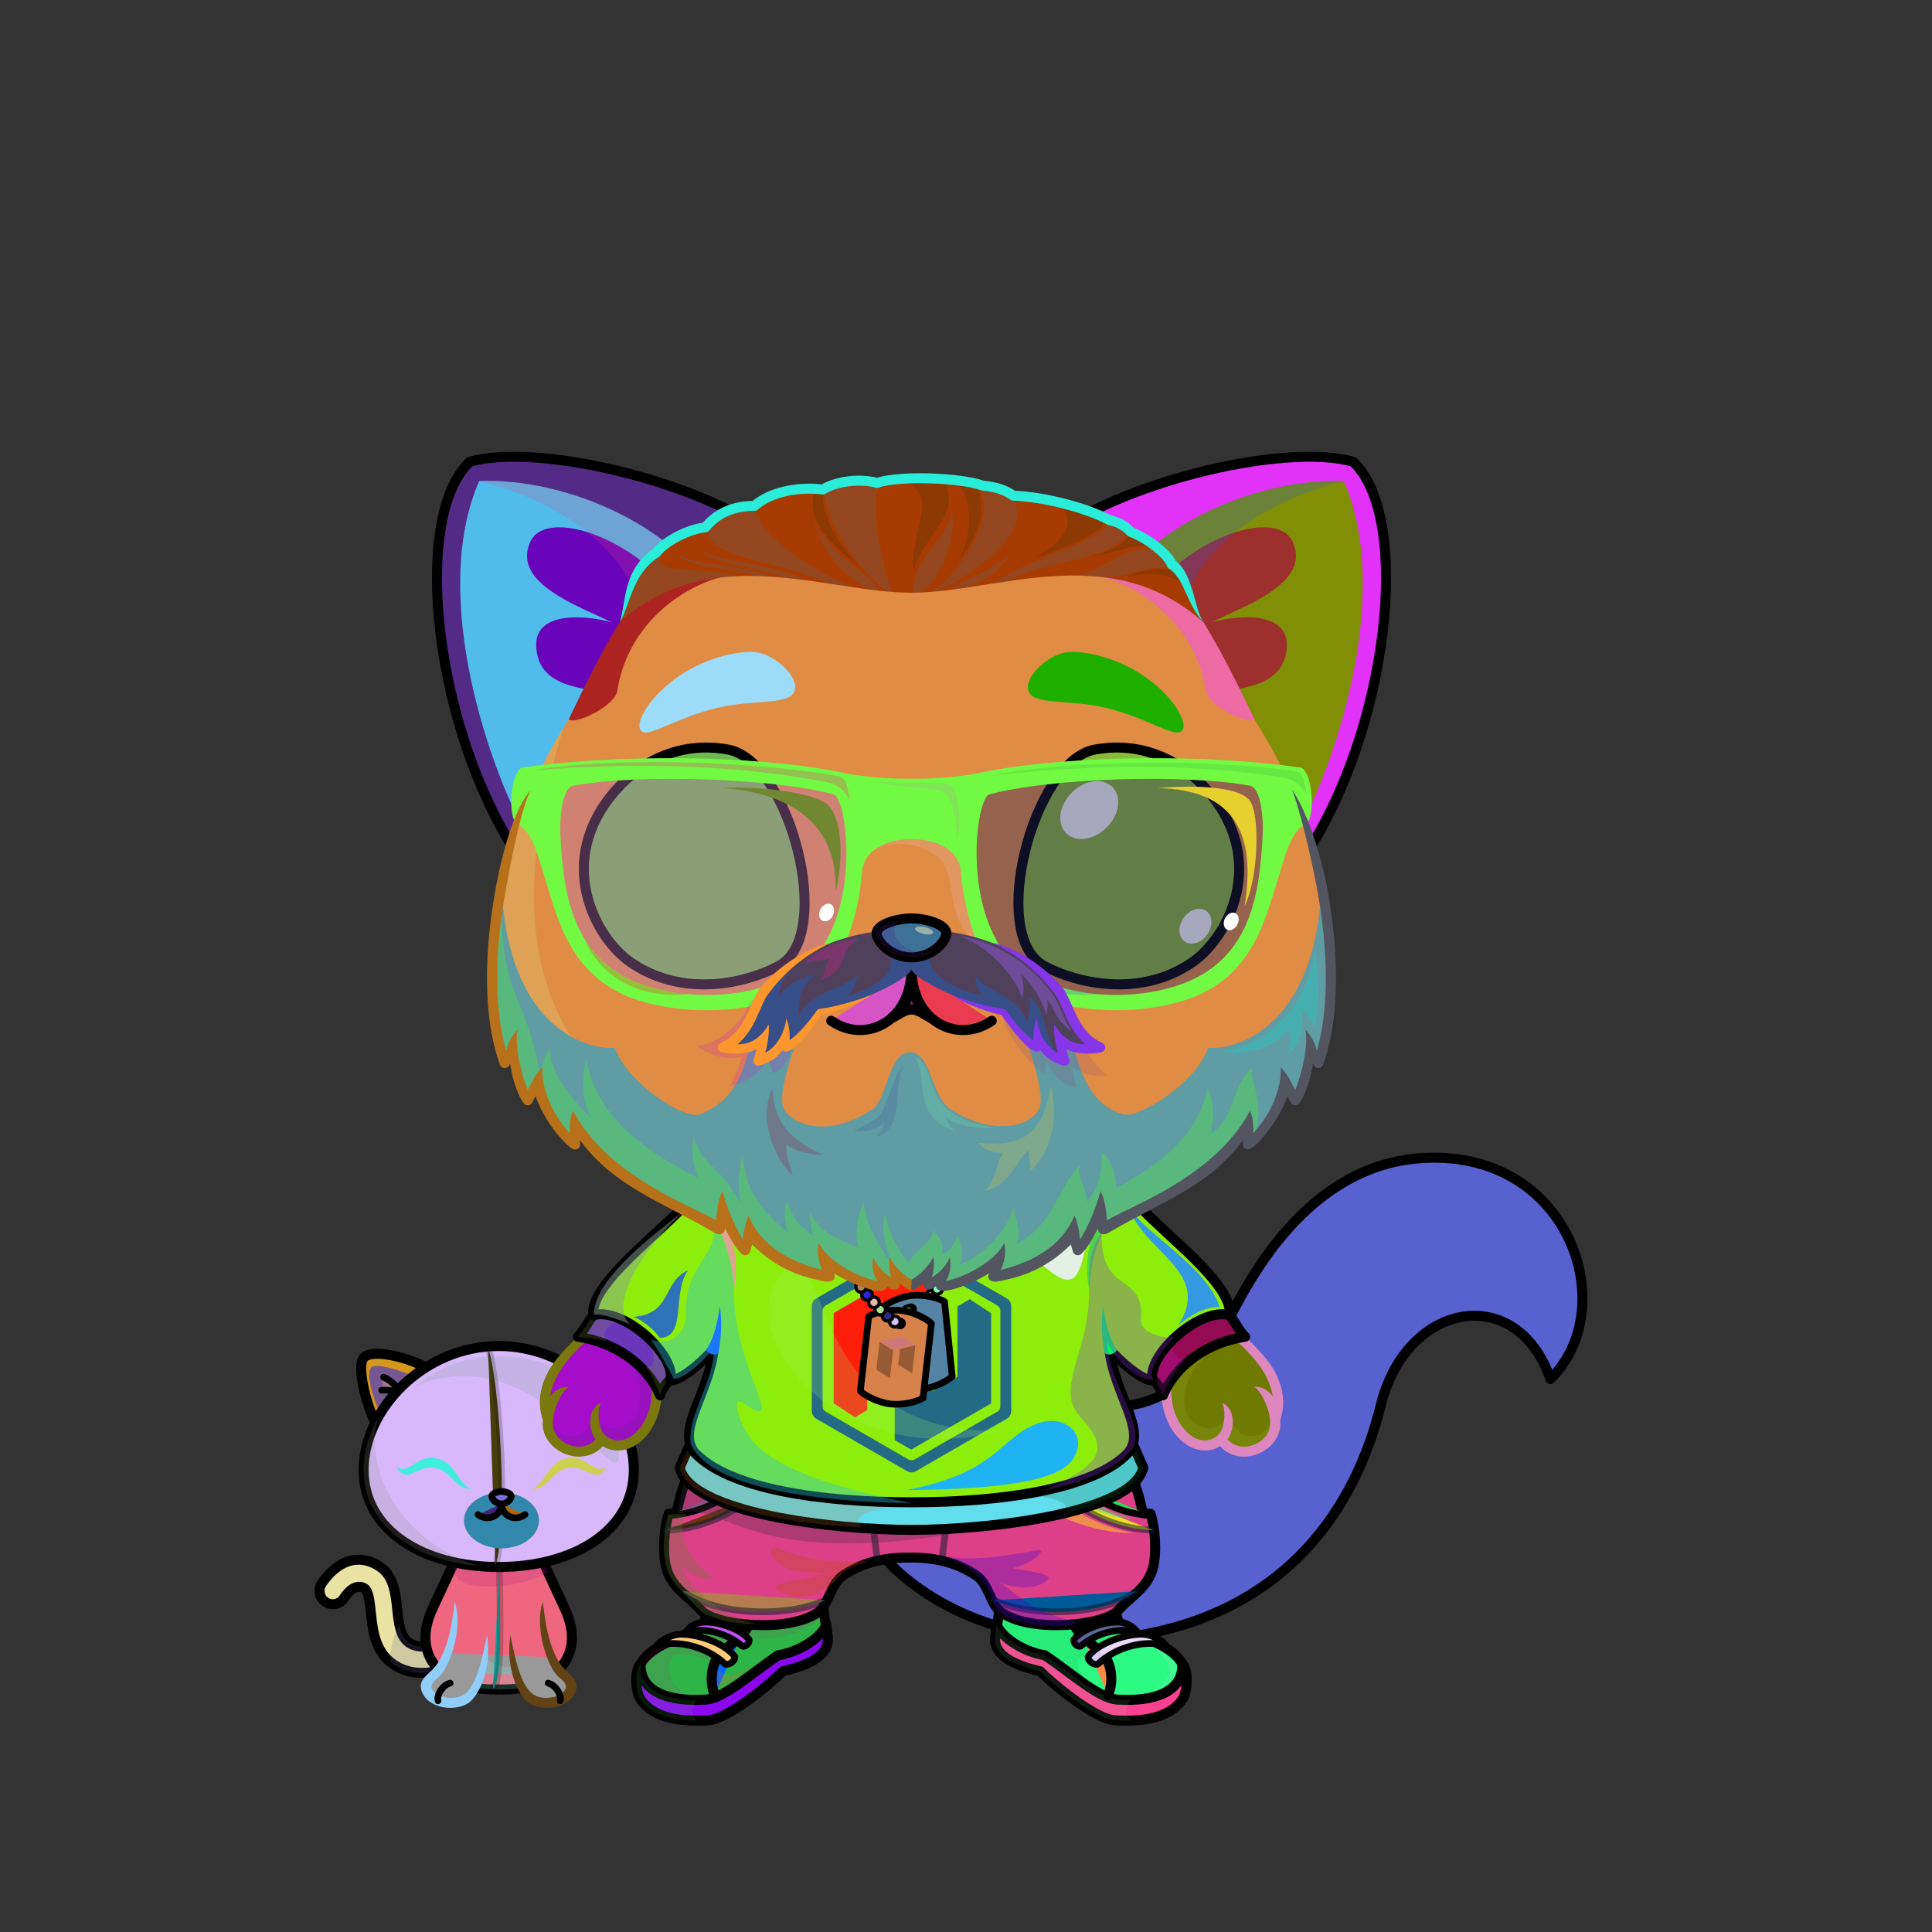 <?xml version="1.0" encoding="UTF-8"?><!DOCTYPE svg PUBLIC "-//W3C//DTD SVG 1.1//EN" "http://www.w3.org/Graphics/SVG/1.1/DTD/svg11.dtd"><!-- Creator: CorelDRAW X7 --><svg xmlns="http://www.w3.org/2000/svg" xmlns:xlink="http://www.w3.org/1999/xlink" xml:space="preserve" width="290mm" height="290mm" version="1.1" style="shape-rendering:geometricPrecision; text-rendering:geometricPrecision; image-rendering:optimizeQuality; fill-rule:evenodd; clip-rule:evenodd" viewBox="0 0 29000 29000">
 <rect x="0" y="0" width="29000" height="29000" fill="#333333" stroke="none"/>
 <defs>
  <style type="text/css">
   <![CDATA[
    .str3 {stroke:black;stroke-width:100;stroke-linecap:round;stroke-linejoin:round;stroke-opacity:0.2}
    .str7 {stroke:#001929;stroke-width:100;stroke-opacity:0.502}
    .str5 {stroke:#001929;stroke-width:100;stroke-linecap:round;stroke-linejoin:round;stroke-opacity:0.502}
    .str8 {stroke:black;stroke-width:50}
    .str1 {stroke:black;stroke-width:150}
    .str6 {stroke:black;stroke-width:100;stroke-linecap:round;stroke-linejoin:round}
    .str2 {stroke:black;stroke-width:100;stroke-linecap:round;stroke-linejoin:round}
    .str4 {stroke:black;stroke-width:150;stroke-linecap:round;stroke-linejoin:round}
    .str0 {stroke:black;stroke-width:150;stroke-linecap:round;stroke-linejoin:round}
    .fil3 {fill:none}
    .fil12 {fill:none}
    .fil33 {fill:none}
    .fil14 {fill:black}
    .fil8 {fill:gray}
    .fil7 {fill:#999999}
    .fil1 {fill:#FEFEFE}
    .fil9 {fill:#FFCCCC}
    .fil75 {fill:white}
    .fil15 {fill:black;fill-rule:nonzero}
    .fil23 {fill:black;fill-opacity:0.102}
    .fil16 {fill:white;fill-opacity:0.102}
    .fil5 {fill:black;fill-opacity:0.2}
    .fil69 {fill:#634528;fill-opacity:0.2}
    .fil2 {fill:#663300;fill-opacity:0.2}
    .fil27 {fill:white;fill-opacity:0.2}
    .fil43 {fill:black;fill-opacity:0.302}
    .fil81 {fill:#C86432;fill-opacity:0.302}
    .fil82 {fill:#CCCCCC;fill-opacity:0.302}
    .fil86 {fill:#D9C2AB;fill-opacity:0.302}
    .fil34 {fill:#003D61;fill-opacity:0.302}
    .fil42 {fill:black;fill-opacity:0.4}
    .fil41 {fill:black;fill-opacity:0.4}
    .fil79 {fill:#99FFFF;fill-opacity:0.4}
    .fil85 {fill:#D9C2AB;fill-opacity:0.4}
    .fil44 {fill:black;fill-opacity:0.502}
    .fil35 {fill:white;fill-opacity:0.502}
    .fil88 {fill:white;fill-opacity:0.502}
    .fil68 {fill:url(#id0)}
    .fil47 {fill:url(#id1)}
    .fil46 {fill:url(#id2)}
    .fil83 {fill:url(#id3)}
    .fil84 {fill:url(#id4)}
    .fil71 {fill:url(#id5)}
    .fil4 {fill:url(#id6)}
    .fil48 {fill:url(#id7)}
    .fil13 {fill:url(#id8)}
    .fil18 {fill:url(#id9)}
    .fil0 {fill:url(#id10)}
    .fil11 {fill:url(#id11)}
    .fil45 {fill:url(#id12)}
    .fil89 {fill:url(#id13)}
    .fil30 {fill:url(#id14)}
    .fil70 {fill:url(#id15)}
    .fil6 {fill:url(#id16)}
    .fil90 {fill:url(#id17)}
    .fil31 {fill:url(#id18)}
    .fil22 {fill:url(#id19)}
    .fil91 {fill:url(#id20)}
    .fil77 {fill:url(#id21)}
    .fil73 {fill:url(#id22)}
    .fil57 {fill:url(#id23)}
    .fil53 {fill:url(#id24)}
    .fil59 {fill:url(#id25)}
    .fil24 {fill:url(#id26)}
    .fil26 {fill:url(#id27)}
    .fil56 {fill:url(#id28)}
    .fil58 {fill:url(#id29)}
    .fil60 {fill:url(#id30)}
    .fil25 {fill:url(#id31)}
    .fil74 {fill:url(#id32)}
    .fil55 {fill:url(#id33)}
    .fil78 {fill:url(#id34)}
    .fil54 {fill:url(#id35)}
    .fil80 {fill:url(#id36)}
    .fil51 {fill:url(#id37)}
    .fil61 {fill:url(#id38)}
    .fil52 {fill:url(#id39)}
    .fil50 {fill:url(#id40)}
    .fil67 {fill:url(#id41)}
    .fil21 {fill:url(#id42)}
    .fil19 {fill:url(#id43)}
    .fil20 {fill:url(#id44)}
    .fil28 {fill:url(#id45)}
    .fil66 {fill:url(#id46)}
    .fil63 {fill:url(#id47)}
    .fil87 {fill:url(#id48)}
    .fil10 {fill:url(#id49)}
    .fil64 {fill:url(#id50)}
    .fil76 {fill:url(#id51)}
    .fil72 {fill:url(#id52)}
    .fil65 {fill:url(#id53)}
    .fil17 {fill:url(#id54)}
    .fil62 {fill:url(#id55)}
    .fil29 {fill:url(#id56)}
    .fil32 {fill:url(#id57)}
    .fil39 {fill:url(#id58)}
    .fil40 {fill:url(#id59)}
    .fil38 {fill:url(#id60)}
    .fil37 {fill:url(#id61)}
    .fil36 {fill:url(#id62)}
    .fil49 {fill:url(#id63);fill-rule:nonzero}
   ]]>
  </style>
  <linearGradient id="id0" gradientUnits="userSpaceOnUse" x1="13681.9" y1="17936.7" x2="13681.9" y2="7484.8">
   <stop offset="0" style="stop-opacity:1; stop-color:#C4C1AE"/>
   <stop offset="0.388" style="stop-opacity:1; stop-color:#E8E4D8"/>
   <stop offset="1" style="stop-opacity:1; stop-color:#FAF9F5"/>
  </linearGradient>
  <linearGradient id="id1" gradientUnits="userSpaceOnUse" x1="14403.9" y1="22535.5" x2="15378.7" y2="21160.3">
   <stop offset="0" style="stop-opacity:1; stop-color:#2B2D38"/>
   <stop offset="1" style="stop-opacity:1; stop-color:#3B3E4D"/>
  </linearGradient>
  <linearGradient id="id2" gradientUnits="userSpaceOnUse" x1="15060.7" y1="19211.3" x2="16094.8" y2="17752.5">
   <stop offset="0" style="stop-opacity:1; stop-color:#2F3240"/>
   <stop offset="1" style="stop-opacity:1; stop-color:#575D70"/>
  </linearGradient>
  <linearGradient id="id3" gradientUnits="userSpaceOnUse" x1="10029.1" y1="19276.3" x2="17334.7" y2="13308.3">
   <stop offset="0" style="stop-opacity:1; stop-color:#4F2B0C"/>
   <stop offset="0.502" style="stop-opacity:1; stop-color:#874F1E"/>
   <stop offset="1" style="stop-opacity:1; stop-color:#BF8C5F"/>
  </linearGradient>
  <linearGradient id="id4" gradientUnits="userSpaceOnUse" xlink:href="#id3" x1="12182.3" y1="16210.1" x2="15181.6" y2="13703.2">
  </linearGradient>
  <linearGradient id="id5" gradientUnits="userSpaceOnUse" x1="15694.5" y1="10819.6" x2="17499.8" y2="9962.06">
   <stop offset="0" style="stop-opacity:1; stop-color:#A88363"/>
   <stop offset="1" style="stop-opacity:1; stop-color:#E0C2A8"/>
  </linearGradient>
  <linearGradient id="id6" gradientUnits="userSpaceOnUse" x1="7226.18" y1="24626.2" x2="4953.78" y2="23895.8">
   <stop offset="0" style="stop-opacity:1; stop-color:#4D4D4D"/>
   <stop offset="0.651" style="stop-opacity:1; stop-color:#999999"/>
   <stop offset="1" style="stop-opacity:1; stop-color:#999999"/>
  </linearGradient>
  <linearGradient id="id7" gradientUnits="userSpaceOnUse" x1="9649.17" y1="19956.9" x2="10189.8" y2="19194.2">
   <stop offset="0" style="stop-opacity:1; stop-color:#151824"/>
   <stop offset="1" style="stop-opacity:1; stop-color:#27283B"/>
  </linearGradient>
  <linearGradient id="id8" gradientUnits="userSpaceOnUse" x1="7402.67" y1="22391.4" x2="7653.01" y2="23264">
   <stop offset="0" style="stop-opacity:1; stop-color:white"/>
   <stop offset="1" style="stop-opacity:1; stop-color:#CCCCCC"/>
  </linearGradient>
  <linearGradient id="id9" gradientUnits="userSpaceOnUse" x1="15991.1" y1="17773.3" x2="17371" y2="20872.6">
   <stop offset="0" style="stop-opacity:1; stop-color:#999999"/>
   <stop offset="0.878" style="stop-opacity:1; stop-color:#CCCCCC"/>
   <stop offset="1" style="stop-opacity:1; stop-color:#CCCCCC"/>
  </linearGradient>
  <linearGradient id="id10" gradientUnits="userSpaceOnUse" x1="18886.7" y1="24828.8" x2="17338.6" y2="17156.2">
   <stop offset="0" style="stop-opacity:1; stop-color:#C4C1AE"/>
   <stop offset="0.502" style="stop-opacity:1; stop-color:#E8E4D8"/>
   <stop offset="1" style="stop-opacity:1; stop-color:#FAF9F5"/>
  </linearGradient>
  <linearGradient id="id11" gradientUnits="userSpaceOnUse" x1="7562.06" y1="23539.9" x2="7409.58" y2="20185.4">
   <stop offset="0" style="stop-opacity:1; stop-color:#4D4D4D"/>
   <stop offset="1" style="stop-opacity:1; stop-color:#999999"/>
  </linearGradient>
  <linearGradient id="id12" gradientUnits="userSpaceOnUse" x1="17040.4" y1="18454.3" x2="18200" y2="19514">
   <stop offset="0" style="stop-opacity:1; stop-color:#434657"/>
   <stop offset="1" style="stop-opacity:1; stop-color:#575D70"/>
  </linearGradient>
  <linearGradient id="id13" gradientUnits="userSpaceOnUse" xlink:href="#id5" x1="16643" y1="10225.2" x2="18708.8" y2="9243.94">
  </linearGradient>
  <linearGradient id="id14" gradientUnits="userSpaceOnUse" x1="10050.1" y1="24526.7" x2="10841.8" y2="24987.7">
   <stop offset="0" style="stop-opacity:1; stop-color:#E6DDDD"/>
   <stop offset="1" style="stop-opacity:1; stop-color:white"/>
  </linearGradient>
  <linearGradient id="id15" gradientUnits="userSpaceOnUse" xlink:href="#id5" x1="9864.1" y1="10819.6" x2="11669.4" y2="9962.05">
  </linearGradient>
  <linearGradient id="id16" gradientUnits="userSpaceOnUse" xlink:href="#id6" x1="7584.69" y1="23240.8" x2="7386.95" y2="25359.4">
  </linearGradient>
  <linearGradient id="id17" gradientUnits="userSpaceOnUse" xlink:href="#id5" x1="8658.33" y1="10225.2" x2="10724.2" y2="9243.94">
  </linearGradient>
  <linearGradient id="id18" gradientUnits="userSpaceOnUse" xlink:href="#id14" x1="10444.3" y1="24342.2" x2="11090.4" y2="24718.4">
  </linearGradient>
  <linearGradient id="id19" gradientUnits="userSpaceOnUse" x1="14939.4" y1="24773.8" x2="17772.3" y2="24773.8">
   <stop offset="0" style="stop-opacity:1; stop-color:#E6DDDD"/>
   <stop offset="0.631" style="stop-opacity:1; stop-color:#E4DBDB"/>
   <stop offset="1" style="stop-opacity:1; stop-color:white"/>
  </linearGradient>
  <linearGradient id="id20" gradientUnits="userSpaceOnUse" xlink:href="#id3" x1="11461.3" y1="9902.4" x2="15899" y2="6621.4">
  </linearGradient>
  <linearGradient id="id21" gradientUnits="userSpaceOnUse" x1="15278.9" y1="13058.1" x2="18308.6" y2="13058.1">
   <stop offset="0" style="stop-opacity:1; stop-color:#0095E0"/>
   <stop offset="0.502" style="stop-opacity:1; stop-color:#99FFFF"/>
   <stop offset="1" style="stop-opacity:1; stop-color:#0095E0"/>
  </linearGradient>
  <linearGradient id="id22" gradientUnits="userSpaceOnUse" xlink:href="#id21" x1="9055.3" y1="13058.1" x2="12085" y2="13058.1">
  </linearGradient>
  <linearGradient id="id23" gradientUnits="userSpaceOnUse" x1="13302.4" y1="19676.8" x2="13346.5" y2="19824.6">
   <stop offset="0" style="stop-opacity:1; stop-color:#CCCCCC"/>
   <stop offset="1" style="stop-opacity:1; stop-color:#FEFEFE"/>
  </linearGradient>
  <linearGradient id="id24" gradientUnits="userSpaceOnUse" xlink:href="#id23" x1="13440.7" y1="19586.4" x2="14087.8" y2="20710">
  </linearGradient>
  <linearGradient id="id25" gradientUnits="userSpaceOnUse" xlink:href="#id23" x1="13096.5" y1="19474.8" x2="13140.6" y2="19622.7">
  </linearGradient>
  <linearGradient id="id26" gradientUnits="userSpaceOnUse" xlink:href="#id19" x1="14936.8" y1="25105.2" x2="17814.7" y2="25105.2">
  </linearGradient>
  <linearGradient id="id27" gradientUnits="userSpaceOnUse" xlink:href="#id14" x1="16273.5" y1="24342.3" x2="16919.6" y2="24718.3">
  </linearGradient>
  <linearGradient id="id28" gradientUnits="userSpaceOnUse" xlink:href="#id23" x1="13410.4" y1="19763.2" x2="13454.5" y2="19911.1">
  </linearGradient>
  <linearGradient id="id29" gradientUnits="userSpaceOnUse" xlink:href="#id23" x1="13189.7" y1="19584.5" x2="13233.8" y2="19732.4">
  </linearGradient>
  <linearGradient id="id30" gradientUnits="userSpaceOnUse" xlink:href="#id23" x1="12992.2" y1="19362.7" x2="13036.3" y2="19510.5">
  </linearGradient>
  <linearGradient id="id31" gradientUnits="userSpaceOnUse" xlink:href="#id14" x1="16522.1" y1="24526.8" x2="17313.8" y2="24987.6">
  </linearGradient>
  <linearGradient id="id32" gradientUnits="userSpaceOnUse" x1="10316" y1="11494.4" x2="10951.1" y2="14182.5">
   <stop offset="0" style="stop-opacity:1; stop-color:black"/>
   <stop offset="1" style="stop-opacity:1; stop-color:#000066"/>
  </linearGradient>
  <linearGradient id="id33" gradientUnits="userSpaceOnUse" xlink:href="#id23" x1="13288.3" y1="19755.1" x2="13606.9" y2="20989.7">
  </linearGradient>
  <linearGradient id="id34" gradientUnits="userSpaceOnUse" xlink:href="#id32" x1="17047.8" y1="11494.4" x2="16412.8" y2="14182.5">
  </linearGradient>
  <linearGradient id="id35" gradientUnits="userSpaceOnUse" xlink:href="#id23" x1="13610.3" y1="19607.8" x2="13654.4" y2="19755.7">
  </linearGradient>
  <linearGradient id="id36" gradientUnits="userSpaceOnUse" x1="10652.2" y1="15934.9" x2="16711.7" y2="10609.9">
   <stop offset="0" style="stop-opacity:1; stop-color:black"/>
   <stop offset="1" style="stop-opacity:1; stop-color:#302E2D"/>
  </linearGradient>
  <linearGradient id="id37" gradientUnits="userSpaceOnUse" xlink:href="#id23" x1="13958.3" y1="19371.5" x2="14002.4" y2="19519.4">
  </linearGradient>
  <linearGradient id="id38" gradientUnits="userSpaceOnUse" xlink:href="#id23" x1="12903.3" y1="19242.3" x2="12947.4" y2="19390.2">
  </linearGradient>
  <linearGradient id="id39" gradientUnits="userSpaceOnUse" xlink:href="#id23" x1="14044.4" y1="19274.2" x2="14088.5" y2="19422">
  </linearGradient>
  <linearGradient id="id40" gradientUnits="userSpaceOnUse" x1="13448.8" y1="21174.5" x2="13023.8" y2="19114.5">
   <stop offset="0" style="stop-opacity:1; stop-color:white"/>
   <stop offset="0.529" style="stop-opacity:1; stop-color:white"/>
   <stop offset="1" style="stop-opacity:1; stop-color:#D2D9DB"/>
  </linearGradient>
  <linearGradient id="id41" gradientUnits="userSpaceOnUse" x1="19394.5" y1="8671.83" x2="16912.3" y2="9656.55">
   <stop offset="0" style="stop-opacity:1; stop-color:#E4BBB9"/>
   <stop offset="1" style="stop-opacity:1; stop-color:#B88383"/>
  </linearGradient>
  <linearGradient id="id42" gradientUnits="userSpaceOnUse" x1="8885.28" y1="21782.8" x2="9155.66" y2="19875.5">
   <stop offset="0" style="stop-opacity:1; stop-color:#FAF9F5"/>
   <stop offset="1" style="stop-opacity:1; stop-color:#E8E4D8"/>
  </linearGradient>
  <linearGradient id="id43" gradientUnits="userSpaceOnUse" xlink:href="#id42" x1="18478.6" y1="21782.8" x2="18208.2" y2="19875.5">
  </linearGradient>
  <linearGradient id="id44" gradientUnits="userSpaceOnUse" xlink:href="#id9" x1="11500.1" y1="17779.5" x2="9865.46" y2="20866.3">
  </linearGradient>
  <linearGradient id="id45" gradientUnits="userSpaceOnUse" x1="9591.51" y1="24773.8" x2="12424.5" y2="24773.8">
   <stop offset="0" style="stop-opacity:1; stop-color:#E6DDDD"/>
   <stop offset="0.439" style="stop-opacity:1; stop-color:white"/>
   <stop offset="1" style="stop-opacity:1; stop-color:#F2EFEF"/>
  </linearGradient>
  <linearGradient id="id46" gradientUnits="userSpaceOnUse" x1="20399.3" y1="8930.96" x2="16548.6" y2="10947.2">
   <stop offset="0" style="stop-opacity:1; stop-color:#F5E2E2"/>
   <stop offset="1" style="stop-opacity:1; stop-color:#C49D9D"/>
  </linearGradient>
  <linearGradient id="id47" gradientUnits="userSpaceOnUse" xlink:href="#id46" x1="6964.57" y1="8930.96" x2="10815.3" y2="10947.2">
  </linearGradient>
  <linearGradient id="id48" gradientUnits="userSpaceOnUse" x1="13681.9" y1="13786.3" x2="13681.9" y2="14371">
   <stop offset="0" style="stop-opacity:1; stop-color:#FFCCCC"/>
   <stop offset="1" style="stop-opacity:1; stop-color:#9C6466"/>
  </linearGradient>
  <linearGradient id="id49" gradientUnits="userSpaceOnUse" xlink:href="#id48" x1="13681.9" y1="13793.7" x2="13681.9" y2="14350.6">
  </linearGradient>
  <linearGradient id="id50" gradientUnits="userSpaceOnUse" xlink:href="#id41" x1="7969.38" y1="8671.83" x2="10451.5" y2="9656.55">
  </linearGradient>
  <linearGradient id="id51" gradientUnits="userSpaceOnUse" x1="16542.4" y1="14683.6" x2="17344.5" y2="11312.6">
   <stop offset="0" style="stop-opacity:1; stop-color:#0095E0"/>
   <stop offset="1" style="stop-opacity:1; stop-color:black"/>
  </linearGradient>
  <linearGradient id="id52" gradientUnits="userSpaceOnUse" xlink:href="#id51" x1="10821.5" y1="14683.6" x2="10019.4" y2="11312.6">
  </linearGradient>
  <linearGradient id="id53" gradientUnits="userSpaceOnUse" x1="19618.7" y1="7429.16" x2="16705.8" y2="12287.9">
   <stop offset="0" style="stop-opacity:1; stop-color:#FAF9F5"/>
   <stop offset="0.502" style="stop-opacity:1; stop-color:#E8E4D8"/>
   <stop offset="1" style="stop-opacity:1; stop-color:#C4C1AE"/>
  </linearGradient>
  <linearGradient id="id54" gradientUnits="userSpaceOnUse" xlink:href="#id48" x1="7527.84" y1="22387.9" x2="7527.84" y2="22573.8">
  </linearGradient>
  <linearGradient id="id55" gradientUnits="userSpaceOnUse" xlink:href="#id53" x1="7745.19" y1="7429.16" x2="10658" y2="12287.9">
  </linearGradient>
  <linearGradient id="id56" gradientUnits="userSpaceOnUse" xlink:href="#id45" x1="9549.21" y1="25105.2" x2="12427" y2="25105.2">
  </linearGradient>
  <linearGradient id="id57" gradientUnits="userSpaceOnUse" x1="10813.8" y1="24203.7" x2="16493.7" y2="21987.4">
   <stop offset="0" style="stop-opacity:1; stop-color:#6A96B0"/>
   <stop offset="0.51" style="stop-opacity:1; stop-color:#91B9D1"/>
   <stop offset="1" style="stop-opacity:1; stop-color:#B8DDF2"/>
  </linearGradient>
  <linearGradient id="id58" gradientUnits="userSpaceOnUse" x1="8845.12" y1="20711.9" x2="10000" y2="19924.2">
   <stop offset="0" style="stop-opacity:1; stop-color:#0B0C14"/>
   <stop offset="1" style="stop-opacity:1; stop-color:#3B3F4F"/>
  </linearGradient>
  <linearGradient id="id59" gradientUnits="userSpaceOnUse" xlink:href="#id58" x1="10499.9" y1="22232.7" x2="16864" y2="17892.5">
  </linearGradient>
  <linearGradient id="id60" gradientUnits="userSpaceOnUse" xlink:href="#id58" x1="12431.3" y1="18961.8" x2="14932.5" y2="17256">
  </linearGradient>
  <linearGradient id="id61" gradientUnits="userSpaceOnUse" xlink:href="#id58" x1="11695" y1="23491.1" x2="15668.9" y2="20780.8">
  </linearGradient>
  <linearGradient id="id62" gradientUnits="userSpaceOnUse" xlink:href="#id58" x1="17363.9" y1="20711.9" x2="18518.7" y2="19924.2">
  </linearGradient>
  <linearGradient id="id63" gradientUnits="userSpaceOnUse" x1="14008.1" y1="22050.7" x2="13355.8" y2="18734.6">
   <stop offset="0" style="stop-opacity:1; stop-color:#50B748"/>
   <stop offset="0.431" style="stop-opacity:1; stop-color:#4DB045"/>
   <stop offset="1" style="stop-opacity:1; stop-color:#2E7529"/>
  </linearGradient>
 </defs>
 <g id="Tail">
  <animateTransform type="translate" values="0;0 200;0;0 200;0;0 200;0;0 200;0" dur="10" repeatCount="indefinite" additive="sum" attributeName="transform"/>
  <path class="fil0" d="M12493 21526c-108,-680 218,-1106 853,-1371 407,-170 968,-507 1548,103 1079,929 2559,1508 3570,-489 406,-803 1273,-2258 2832,-2382 2253,-180 3068,2240 1976,3313 -500,-1453 -2159,-1175 -2547,396 -382,1547 -1398,3025 -3525,3432 -1254,239 -2716,-59 -3679,-902 -591,-518 -901,-1308 -1028,-2100z" style="fill:#d5146b"/>
  <path class="fil1" d="M22964 17853c907,726 1061,2107 308,2847 -261,-756 -835,-1043 -1380,-924 -50,-246 -83,-491 41,-633 381,-439 694,-22 600,-768 -39,-309 178,-491 431,-522z" style="fill:#065481"/>
  <path class="fil2" d="M12493 21526c-34,-212 -25,-399 22,-565 118,7 216,-8 261,-76l227 -136c303,-16 813,941 1117,926 874,2545 4567,3180 6171,593 -550,1070 -1516,1958 -3091,2260 -1254,239 -2716,-59 -3679,-902 -591,-518 -901,-1308 -1028,-2100z" style="fill:#9c6959"/>
  <path class="fil2" d="M23272 20700c-500,-1453 -2159,-1175 -2547,396 -54,221 -122,441 -204,656 -306,-3218 2952,-2873 2751,-1052z" style="fill:#c744f1"/>
  <path class="fil3 str0" d="M12493 21526c-108,-680 218,-1106 853,-1371 407,-170 968,-507 1548,103 1079,929 2559,1508 3570,-489 406,-803 1273,-2258 2832,-2382 2253,-180 3068,2240 1976,3313 -500,-1453 -2159,-1175 -2547,396 -382,1547 -1398,3025 -3525,3432 -1254,239 -2716,-59 -3679,-902 -591,-518 -901,-1308 -1028,-2100z" style="fill:#5761d0"/>
 </g>
 <g id="Toycat">
  <path class="fil4 str1" d="M7064 24418c88,-66 213,-49 280,39 66,88 48,213 -40,280 -2,2 -774,595 -1338,283 -332,-184 -367,-514 -400,-820 -18,-167 -34,-323 -99,-361 -160,-91 -301,145 -301,145 -57,94 -180,124 -274,67 -94,-58 -124,-180 -67,-274 1,-2 337,-573 840,-284 242,138 269,393 298,665 22,207 46,430 197,513 333,185 902,-252 904,-253z" style="fill:#e9e2a2"/>
  <path class="fil5" d="M7064 24418c88,-66 213,-49 280,39 66,88 48,213 -40,280 -2,2 -774,595 -1338,283 -42,-23 -79,-49 -112,-76 0,-7 0,-13 0,-19 0,-192 52,-372 143,-528 26,120 71,223 163,274 333,185 902,-252 904,-253z" style="fill:#6a67a1"/>
  <path class="fil6 str1" d="M7486 23241l572 0 418 899c372,798 -277,1219 -898,1219l-92 0 -93 0c-620,0 -1270,-421 -898,-1219l419 -899 572 0z" style="fill:#ef677e"/>
  <path class="fil5" d="M7486 23241l572 0 168 361c-222,132 -571,213 -860,213 -289,0 -536,-24 -563,-283l111 -291 572 0z" style="fill:#aa1a93"/>
  <polygon class="fil7" points="6890,24821 6729,24791 6516,25140 6403,25317 6580,25520 6965,25535 7138,25320 7213,25121 7742,25138 7981,25516 8418,25546 8585,25284 8311,24878 "/>
  <path class="fil5" d="M7840 25334c-113,20 -230,25 -354,25 -129,0 -241,-4 -358,-26 71,-135 129,-314 146,-453 141,118 272,157 453,143 49,143 69,231 113,311z" style="fill:#84f6ec"/>
  <path class="fil8 str1" d="M9287 21439c161,-235 353,-951 217,-1068 -166,-142 -806,46 -1022,217 245,273 560,578 805,851z" style="fill:#28056f"/>
  <path class="fil9" d="M9168 21399c138,-201 342,-767 232,-874 -89,-87 -648,103 -833,249 210,234 391,391 601,625z" style="fill:#a0b42e"/>
  <path class="fil3 str2" d="M9242 20869c-60,-9 -203,-3 -301,63 40,-99 160,-209 273,-261" style="fill:#c8a09b"/>
  <path class="fil8 str1" d="M5684 21439c-161,-235 -352,-951 -216,-1068 165,-142 806,46 1022,217 -246,273 -560,578 -806,851z" style="fill:#d5971c"/>
  <path class="fil9" d="M5804 21399c-138,-201 -342,-767 -232,-874 88,-87 648,103 833,249 -210,234 -391,391 -601,625z" style="fill:#765791"/>
  <path class="fil3 str2" d="M5730 20869c59,-9 202,-3 301,63 -40,-99 -161,-209 -273,-261" style="fill:#9d7a8d"/>
  <path class="fil10 str0" d="M13682 13794c-237,0 -566,92 -541,229 23,127 240,328 541,328 301,0 518,-201 541,-328 25,-137 -304,-229 -541,-229z" style="fill:#cc0fc0"/>
  <path class="fil11 str1" d="M7486 20204c1120,0 2028,943 2028,1859 0,916 -908,1458 -2028,1458 -1120,0 -2028,-542 -2028,-1458 0,-916 908,-1859 2028,-1859z" style="fill:#d9b7fb"/>
  <path class="fil5" d="M7222 23511c-996,-79 -1764,-605 -1764,-1448 0,-267 77,-537 214,-784 -246,877 479,1947 1550,2232z" style="fill:#8e9581"/>
  <path class="fil12 str3" d="M7327 20245c157,378 312,2618 109,3259" style="fill:#483e0c"/>
  <path class="fil13" d="M7658 22414c248,44 432,210 432,408 0,232 -251,419 -562,419 -311,0 -563,-187 -563,-419 0,-198 185,-364 433,-408 40,19 84,29 130,29 46,0 90,-10 130,-29z" style="fill:#3288ac"/>
  <path class="fil14" d="M7067 22349c-171,-60 -233,-367 -456,-442 -360,-122 -452,257 -658,106 147,300 325,-58 608,28 240,73 272,312 506,308z" style="fill:#3feedd"/>
  <path class="fil14" d="M7988 22349c172,-60 234,-367 457,-442 360,-122 452,257 658,106 -147,300 -326,-58 -608,28 -240,73 -273,312 -507,308z" style="fill:#cdd14f"/>
  <path class="fil3 str2" d="M7175 22735c156,115 353,11 353,-161" style="fill:#43237a"/>
  <path class="fil3 str2" d="M7880 22735c-155,115 -352,11 -352,-161" style="fill:#b26506"/>
  <path class="fil15" d="M6826 24044c135,406 -89,1011 -244,1130 -78,69 -135,122 -88,195 35,56 113,95 200,110 89,15 184,6 256,-35 227,-127 311,-686 361,-899 81,558 -156,950 -295,1028 -105,60 -238,75 -358,54 -124,-22 -236,-82 -293,-171 -113,-178 -13,-270 123,-390 273,-276 311,-858 338,-1022z" style="fill:#90cef9"/>
  <path class="fil15" d="M8146 24044c-135,406 88,1011 243,1130 78,69 136,122 89,195 -36,56 -113,95 -201,110 -88,15 -184,6 -256,-35 -227,-127 -311,-686 -360,-899 -82,558 156,950 294,1028 106,60 239,75 359,54 123,-22 236,-82 292,-171 114,-178 14,-270 -122,-390 -273,-276 -311,-858 -338,-1022z" style="fill:#624315"/>
  <path class="fil12 str3" d="M7496 23524c8,736 49,1705 -97,1824" style="fill:#1aa59c"/>
  <path class="fil3 str2" d="M6757 25264c-113,29 -204,170 -182,265" style="fill:#4b58a1"/>
  <path class="fil3 str2" d="M8227 25264c113,29 204,170 182,265" style="fill:#39db0b"/>
  <path class="fil16" d="M6244 20804c1061,-913 2847,-337 3030,856 182,1193 -1067,-1666 -3030,-856z" style="fill:#1b982e"/>
  <path class="fil17 str2" d="M7528 22388c-64,0 -153,31 -146,77 6,42 65,109 146,109 81,0 139,-67 146,-109 6,-46 -82,-77 -146,-77z" style="fill:#816ddc"/>
 </g>
 <g id="RightHand">
  <animateTransform type="translate" values="0;0 200;0;0 200;0;0 200;0;0 200;0" dur="10" repeatCount="indefinite" additive="sum" attributeName="transform"/>
  <path class="fil18" d="M16231 17709c1007,345 1819,1401 2257,2165 289,504 -636,1265 -911,1014 -627,-574 -1209,-620 -1689,-543 -742,120 -1353,-1920 -931,-2545 422,-21 934,-40 1274,-91z" style="fill:#c97830"/>
  <path class="fil5" d="M17512 20830c-602,-518 -1160,-559 -1624,-485 -171,28 -335,-59 -481,-217 -325,-472 753,-1098 1039,-656 261,403 734,847 1111,1126 -2,93 16,193 -45,232l0 0 0 0z" style="fill:#b06b12"/>
  <path class="fil3 str0" d="M16477 20333c340,47 711,200 1100,555 275,251 1152,-509 864,-1013 -438,-763 -1203,-1821 -2210,-2166 -90,-31 -172,-59 -246,-84" style="fill:#cd13ab"/>
 </g>
 <g id="RightPaw">
  <animateTransform type="translate" values="0;0 200;0;0 200;0;0 200;0;0 200;0" dur="10" repeatCount="indefinite" additive="sum" attributeName="transform"/>
  <g id="_2791389017040">
   <path class="fil19" d="M17501 20836c-31,672 506,1059 828,766 253,397 884,103 809,-293 203,-535 -266,-1036 -634,-1325 -198,-64 -364,-248 -462,44 -114,341 -157,279 -402,398 -164,79 -11,352 -139,410z" style="fill:#6f7a01"/>
   <path class="fil2" d="M17501 20836c-31,672 506,1059 828,766 341,429 911,24 753,-293 -65,297 -520,408 -657,-118 -113,412 -522,237 -614,26 -96,-216 -20,-741 520,-1015 -568,73 -758,589 -819,628l0 0 0 1c-2,0 -3,1 -5,2l0 0 0 0 0 0 0 0 -1 1 0 0 0 0c-2,1 -3,2 -5,2z" style="fill:#9ab82f"/>
   <path class="fil15" d="M17437 20673c-79,-58 -168,63 -89,121 29,21 57,43 84,65 -4,302 99,551 246,712 55,61 118,109 183,144 146,76 312,82 454,-8 209,238 583,191 784,-34 86,-97 135,-221 116,-357 83,-234 46,-463 -52,-673 -133,-282 -403,-498 -588,-704 -34,-37 -181,-286 -215,-345 -58,-79 -178,10 -120,89 36,48 75,120 112,186 6,12 81,153 124,188 201,164 431,392 551,649 38,81 65,165 77,251 -53,-69 -156,-152 -275,-139 81,67 126,143 171,252 66,158 113,363 -12,503 -142,159 -412,205 -563,33 116,-164 118,-464 -80,-548 55,102 48,374 -55,477 -86,86 -222,119 -360,47 -49,-26 -97,-63 -141,-112 -129,-140 -218,-365 -207,-639 2,-22 -6,-44 -23,-60 -37,-34 -82,-68 -122,-98z" style="fill:#de87be"/>
  </g>
 </g>
 <g id="LeftHand">
  <animateTransform type="translate" values="0;0 200;0;0 200;0;0 200;0;0 200;0" dur="10" repeatCount="indefinite" additive="sum" attributeName="transform"/>
  <path class="fil20" d="M11133 17709c-1007,345 -1819,1401 -2257,2165 -289,504 636,1265 911,1014 627,-574 1209,-620 1689,-543 742,120 1352,-1920 931,-2545 -422,-21 -934,-40 -1274,-91z" style="fill:#04c0e9"/>
  <path class="fil5" d="M9852 20830c602,-518 1160,-559 1624,-485 171,28 335,-59 481,-217 325,-472 -753,-1098 -1039,-656 -261,403 -734,847 -1111,1126 2,93 -16,193 45,232l0 0 0 0z" style="fill:#26eddc"/>
  <path class="fil3 str0" d="M10887 20333c-340,47 -711,200 -1100,555 -275,251 -1153,-509 -864,-1013 438,-763 1203,-1821 2210,-2166 90,-31 171,-59 246,-84" style="fill:#82f6dc"/>
 </g>
 <g id="LeftPaw">
  <animateTransform type="translate" values="0;0 200;0;0 200;0;0 200;0;0 200;0" dur="10" repeatCount="indefinite" additive="sum" attributeName="transform"/>
  <path class="fil21" d="M9863 20836c31,672 -506,1059 -828,766 -253,397 -884,103 -809,-293 -203,-535 266,-1036 634,-1325 198,-64 364,-248 462,44 114,341 157,279 402,398 164,79 11,352 139,410z" style="fill:#a50dcb"/>
  <path class="fil2" d="M9863 20836c31,672 -506,1059 -828,766 -341,429 -911,24 -754,-293 66,297 521,408 658,-118 113,412 522,237 614,26 95,-216 108,-542 -234,-901 123,-55 602,316 533,514l0 0 0 1c2,0 3,1 5,2l0 0 0 0 0 0 0 0 0 1 1 0 0 0c1,1 3,2 5,2z" style="fill:#622587"/>
  <path class="fil15" d="M9927 20673c79,-58 168,63 88,121 -28,21 -56,43 -83,65 4,302 -100,551 -246,712 -56,61 -118,109 -183,144 -146,76 -312,82 -454,-8 -209,238 -583,191 -784,-34 -86,-97 -135,-221 -116,-357 -83,-234 -46,-463 52,-673 133,-282 403,-498 588,-704 34,-37 180,-286 214,-345 59,-79 179,10 121,89 -36,48 -76,120 -112,186 -6,12 -81,153 -124,188 -201,164 -431,392 -551,649 -38,81 -66,165 -77,251 53,-69 156,-152 275,-139 -81,67 -126,143 -172,252 -65,158 -113,363 13,503 142,159 412,205 562,33 -115,-164 -117,-464 81,-548 -55,102 -48,374 55,477 86,86 222,119 359,47 50,-26 98,-63 142,-112 128,-140 218,-365 207,-639 -2,-22 6,-44 23,-60 37,-34 81,-68 122,-98z" style="fill:#7b780e"/>
 </g>
 <g id="Boots">
  <path class="fil22 str0" d="M16701 23915c19,199 66,401 114,467 338,240 809,295 957,644l-39 325c-160,189 -458,361 -965,327 -269,-18 -684,-521 -1096,-685 -340,-135 -645,-272 -733,-423 39,-241 83,-462 69,-704 588,267 1319,226 1693,49z" style="fill:#2cf982"/>
  <path class="fil23" d="M16807 24369c3,5 6,9 8,13 9,6 19,13 28,19 93,83 295,239 30,322 -131,52 -229,108 -299,164 -871,-234 -158,735 496,629 -53,1 -244,166 -302,162 -269,-18 -684,-521 -1096,-685 -340,-135 -645,-272 -733,-423 35,-217 75,-418 72,-632 581,128 1163,256 1744,384 17,16 35,31 52,47z" style="fill:#047721"/>
  <path class="fil24 str0" d="M17747 24976c102,107 72,400 17,508 -157,261 -513,373 -1037,337 -270,-18 -866,-486 -1113,-735 -302,-71 -713,-205 -675,-516 5,-35 17,-152 22,-187 77,215 431,417 720,463 377,248 809,647 1085,665 571,37 995,-120 981,-535z" style="fill:#fb3f91"/>
  <path class="fil23" d="M16975 25827c-78,2 -161,0 -248,-6 -270,-18 -866,-486 -1113,-735 -302,-71 -713,-205 -675,-516 5,-35 17,-152 22,-187 77,215 431,417 720,463 377,248 809,647 1085,665 72,5 142,6 209,5 -96,113 -87,216 0,311z" style="fill:#94fa97"/>
  <path class="fil3 str0" d="M16633 25440c88,-192 57,-498 -104,-638 -230,-200 -458,-346 -446,-592" style="fill:#f98948"/>
  <path class="fil25 str2" d="M16481 24977c273,-260 718,-370 1022,-274 -51,-84 -189,-141 -268,-161 -209,-52 -724,85 -901,325 -10,67 95,137 147,110z" style="fill:#e7daf7"/>
  <path class="fil23" d="M16481 24977c51,-49 109,-93 171,-131 -120,-6 -170,-49 -136,-136 -75,45 -139,98 -182,157 -10,67 95,137 147,110z" style="fill:#483da6"/>
  <path class="fil26 str2" d="M16222 24708c254,-214 624,-291 853,-196 -29,-74 -131,-129 -191,-149 -160,-54 -589,43 -763,244 -17,58 57,123 101,101z" style="fill:#5f699b"/>
  <path class="fil23" d="M16222 24708c54,-45 114,-85 175,-117 -106,4 -151,-29 -111,-112 -65,36 -123,79 -165,128 -17,58 57,123 101,101z" style="fill:#932ab8"/>
  <path class="fil27" d="M17313 24732c128,53 283,168 353,270 -16,282 -239,362 -434,394 422,-136 383,-432 81,-664z" style="fill:#94f1cf"/>
  <path class="fil28 str0" d="M10663 23915c-19,199 -66,401 -115,467 -337,240 -808,295 -956,644l38 325c161,189 459,361 966,327 269,-18 684,-521 1096,-685 339,-135 645,-272 732,-423 -38,-241 -83,-462 -68,-704 -588,267 -1319,226 -1693,49z" style="fill:#2eb547"/>
  <path class="fil23" d="M10498 24416c-332,212 -766,278 -906,610l38 325c148,174 411,332 843,331 14,-11 9,-150 9,-150 -444,-167 -499,-502 -375,-676 31,-45 418,-10 616,88 70,35 345,-416 387,-396 219,107 1011,60 1259,-329 -583,240 -1037,195 -1154,177 -417,-65 -732,32 -717,20z" style="fill:#d00189"/>
  <path class="fil29 str0" d="M9616 24976c-101,107 -71,400 -16,508 157,261 513,373 1037,337 270,-18 866,-486 1113,-735 302,-71 713,-205 674,-516 -4,-35 -16,-152 -21,-187 -77,215 -431,417 -721,463 -376,248 -808,647 -1084,665 -571,37 -995,-120 -982,-535z" style="fill:#8b07ee"/>
  <path class="fil23" d="M9616 24976c-101,107 -71,400 -16,508 139,231 434,345 864,344 -76,-77 -107,-170 0,-312 -502,6 -860,-158 -848,-540z" style="fill:#53f358"/>
  <path class="fil3 str0" d="M10730 25440c-87,-192 -56,-498 105,-638 230,-200 458,-346 446,-592" style="fill:#0368fe"/>
  <path class="fil30 str2" d="M10883 24977c-273,-260 -718,-370 -1022,-274 51,-84 189,-141 267,-161 210,-52 725,85 902,325 10,67 -95,137 -147,110z" style="fill:#fecc79"/>
  <path class="fil31 str2" d="M11141 24708c-253,-214 -623,-291 -852,-196 29,-74 131,-129 191,-149 160,-54 589,43 763,244 17,58 -57,123 -102,101z" style="fill:#c24ff3"/>
  <path class="fil27" d="M10817 25032c-59,81 -58,194 -26,310 196,-94 358,-230 532,-357 -285,170 -508,249 -506,47z" style="fill:#f6594a"/>
 </g>
 <g id="Trousers">
  <animateTransform type="translate" values="0;0 80;0;0 80;0;0 80;0;0 80;0" dur="10" repeatCount="indefinite" additive="sum" attributeName="transform"/>
  <path class="fil32 str4" d="M13654 23379c-436,0 -730,90 -1001,271 -186,123 -211,439 -376,553 -453,314 -1546,198 -1754,-31 -202,-224 -430,-331 -518,-622 -69,-227 -34,-634 33,-827 31,-5 86,-5 118,-10 53,-295 161,-664 408,-916 1004,0 2086,42 3090,42 1004,0 2086,-42 3089,-42 247,252 355,621 409,916 32,5 87,5 118,10 67,193 101,600 32,827 -87,291 -315,398 -517,622 -208,229 -1302,345 -1754,31 -165,-114 -190,-430 -376,-553 -271,-181 -565,-271 -1001,-271z" style="fill:#dd4088"/>
  <path class="fil33 str5" d="M11248 22483c-274,271 -800,478 -1252,486" style="fill:#6f3312"/>
  <path class="fil3 str6" d="M10050 22743c377,-9 806,-207 1049,-436" style="fill:#a967a3"/>
  <line class="fil33 str7" x1="13054" y1="22509" x2="13171" y2="23430"/>
  <path class="fil33 str7" d="M10250 23885c485,368 1573,399 2134,136" style="fill:#b47c4f"/>
  <path class="fil34" d="M13050 23431c-415,46 -958,-17 -1291,-162 -227,-99 -223,-12 -144,113 130,206 475,232 758,228 -151,93 -868,132 -699,253 133,95 436,233 849,-119 95,-111 173,-222 527,-313z" style="fill:#c14904"/>
  <path class="fil34" d="M10306 22726c-153,214 -29,609 329,898 186,149 -212,72 -396,-106 -7,203 575,778 1152,861 -284,-7 -528,-19 -802,-153 -68,-33 -161,-128 -206,-190 -138,-136 -322,-307 -375,-497 -79,-287 -35,-579 21,-808 92,-2 185,-4 277,-5z" style="fill:#677b31"/>
  <path class="fil34" d="M10183 22723c50,-3 114,-32 186,-31 663,7 1293,1023 5237,67 -157,-140 -5140,-539 -5215,-757 -131,196 -197,471 -208,721z" style="fill:#412e45"/>
  <path class="fil33 str5" d="M16059 22483c275,271 801,478 1253,486" style="fill:#f0de27"/>
  <path class="fil3 str6" d="M17257 22743c-376,-9 -806,-207 -1049,-436" style="fill:#23e14f"/>
  <line class="fil33 str7" x1="14253" y1="22509" x2="14136" y2="23430"/>
  <path class="fil33 str5" d="M17058 23885c-485,368 -1573,399 -2135,136" style="fill:#005b98"/>
  <path class="fil34" d="M14126 23357c794,140 1630,-200 1488,-44 -51,56 -132,151 -416,227 367,56 604,105 530,173 -105,98 -336,174 -713,46 164,89 398,416 1141,591 -103,122 -958,76 -1208,-201 -126,-348 -235,-614 -822,-792z" style="fill:#4500ce"/>
  <path class="fil35" d="M16207 22710c198,122 484,238 794,302 -414,-3 -740,-110 -1010,-218 72,-28 144,-56 216,-84z" style="fill:#fed912"/>
  <path class="fil35" d="M16491 22562c136,136 338,178 510,232 -194,7 -441,-58 -618,-164 42,-23 67,-45 108,-68z" style="fill:#5ade74"/>
 </g>
 <g id="Shirt">
  <animateTransform type="translate" values="0;0 200;0;0 200;0;0 200;0;0 200;0" dur="10" repeatCount="indefinite" additive="sum" attributeName="transform"/>
  <path class="fil36 str4" d="M18689 20066c-536,76 -1032,402 -1233,879 -39,-134 -144,-247 -262,-348 4,-297 8,-595 13,-892 411,2 796,-15 1207,-13 107,109 168,264 275,374z" style="fill:#940b54"/>
  <path class="fil5" d="M17805 20404c-158,136 -269,350 -349,541 -39,-134 -144,-247 -262,-348 1,-124 3,-248 5,-373 134,-123 416,-132 416,-132 -54,116 12,330 190,312z" style="fill:#dc0de0"/>
  <path class="fil37 str4" d="M13682 22024c-1053,-151 -2106,-564 -3159,-716 -113,240 -226,512 -320,723 160,681 2294,933 3479,933 1185,0 3319,-252 3479,-933 -94,-211 -207,-483 -320,-723 -1053,152 -2106,565 -3159,716z" style="fill:#62ddec"/>
  <path class="fil5" d="M11686 22247l-1301 -634c-65,148 -127,294 -182,418 160,681 2180,892 2748,892 -276,-186 315,-338 857,-321 -377,-367 -1494,-188 -2122,-355z" style="fill:#d16b25"/>
  <path class="fil5" d="M16009 22707c607,-149 1080,-369 1152,-676 -85,-190 -185,-431 -287,-653l-436 0c-143,28 -286,60 -429,95 0,274 -796,662 -796,936 361,50 870,74 796,298z" style="fill:#076e38"/>
  <path class="fil38 str4" d="M13682 18842c-682,0 -1363,0 -2045,0 124,-497 191,-969 315,-1466 445,736 1116,894 1730,894 614,0 1285,-158 1730,-894 124,497 191,969 315,1466 -682,0 -1363,0 -2045,0z" style="fill:#c1591d"/>
  <path class="fil5" d="M11762 18274c59,-297 114,-593 190,-898 317,524 748,755 1192,845 -277,50 -575,77 -886,77 -170,0 -335,-8 -496,-24z" style="fill:#1c579f"/>
  <path class="fil39 str4" d="M8675 20066c535,76 1032,402 1233,879 39,-134 144,-247 262,-348 -4,-297 -8,-595 -13,-892 -411,2 -796,-15 -1207,-13 -107,109 -168,264 -275,374z" style="fill:#6a37bb"/>
  <path class="fil5" d="M8675 20066c138,19 323,26 452,77 -122,-88 -11,-319 204,-319 -143,-2 -233,-133 -381,-132 -107,109 -168,264 -275,374z" style="fill:#8e9b46"/>
  <path class="fil5" d="M9680 20508c105,112 168,295 228,437 39,-134 54,-154 172,-255 -42,-187 -106,-350 -364,-571 153,183 123,469 -36,389z" style="fill:#7fb71b"/>
  <path class="fil40 str4" d="M13682 18635c-908,-1 -1664,-321 -2006,-1059 -522,107 -1071,143 -1319,429 -442,508 -1509,1264 -1452,1737 444,-128 1251,593 1159,984 194,-21 520,-324 650,-480 -77,680 -562,1210 -291,1554 510,552 1905,750 3259,750 1354,0 2749,-198 3259,-750 271,-344 -215,-874 -291,-1554 130,156 455,459 650,480 -92,-391 715,-1112 1159,-984 56,-473 -1010,-1229 -1452,-1737 -248,-286 -797,-322 -1319,-429 -342,738 -1098,1058 -2006,1059z" style="fill:#8dee0b"/>
  <path class="fil41" d="M12316 18298c-275,-171 -495,-409 -640,-722 -472,97 -967,135 -1241,354 273,130 744,483 961,295 208,-179 560,73 862,73 19,0 39,0 58,0z" style="fill:#17e18b"/>
  <path class="fil42" d="M9760 20103c67,61 322,525 345,578 43,97 542,-277 614,-500 14,574 -399,1015 -352,1492 352,799 2533,877 3328,892 -1468,-281 -2205,-640 -2445,-999 -191,-285 -264,-617 -99,-506 719,483 -148,-505 -134,-1705 4,-351 -82,-824 -306,-1083 142,529 -455,724 -410,1419 17,260 -192,540 -541,412z" style="fill:#2bc1da"/>
  <path class="fil14" d="M10383 17967c393,205 615,893 634,1388 123,-658 -169,-1263 -493,-1487 -47,33 -94,66 -141,99z" style="fill:#e0a48e"/>
  <path class="fil14" d="M10600 20264c120,-181 170,-418 205,-660 45,292 6,561 -23,710 -57,39 -153,9 -182,-50z" style="fill:#1a76fb"/>
  <path class="fil14" d="M16980 17967c-392,205 -614,893 -633,1388 -123,-658 169,-1263 493,-1487 47,33 94,66 140,99z" style="fill:#4dd449"/>
  <path class="fil14" d="M16764 20264c-120,-181 -170,-418 -205,-660 -45,292 -6,561 23,710 57,39 153,9 182,-50z" style="fill:#03f55c"/>
  <path class="fil43" d="M17632 20063c-105,39 -529,-31 -507,-264 67,-700 -623,-364 -587,-1290 -179,190 -196,544 -191,846 16,921 -517,1478 -147,1895 346,388 540,663 -531,1121 -38,16 1053,-182 1349,-662 142,-378 -349,-888 -401,-1566 153,315 469,577 703,573 -152,-180 310,-650 312,-653z" style="fill:#852ed8"/>
  <path class="fil44" d="M8918 19735c-32,-588 1214,-1435 1385,-1588 -747,659 -1157,1502 -837,1733 -19,-2 -388,-173 -548,-145z" style="fill:#879c96"/>
  <path class="fil45" d="M18309 19620c-242,-9 -472,146 -621,273 526,-824 -570,-1107 -757,-1818 136,370 1176,913 1378,1545z" style="fill:#3399e0"/>
  <path class="fil46" d="M14456 18656c428,-65 833,-7 1142,285 877,828 465,-478 1101,-1013 -221,-106 -691,-186 -972,-171 -283,432 -575,711 -1271,899z" style="fill:#e3f1e4"/>
  <path class="fil47" d="M13599 22367c1278,-241 1374,-699 1853,-947 479,-249 799,62 719,332 -80,270 -283,596 -2572,615z" style="fill:#1fb3f3"/>
  <path class="fil48" d="M10328 19069c-245,327 -13,1016 -429,1013 -61,-114 -260,-270 -388,-315 581,-46 432,-532 817,-698z" style="fill:#2e73b7"/>
  <g id="_2791391138288">
   <path class="fil49" d="M12347 21113l0 -1441c2,-30 18,-58 44,-75l1248 -720c27,-14 59,-14 86,0l1248 720c25,17 42,45 43,75l0 1441c-1,30 -18,58 -43,75l-1248 721c-27,13 -59,13 -86,0l-1248 -721c-26,-17 -42,-45 -44,-75zm-94 183l1361 786c20,12 44,19 68,19 24,0 48,-7 68,-19l1361 -786c20,-11 38,-29 50,-49 12,-21 18,-45 18,-69 0,-523 0,-1047 0,-1571 0,-23 -6,-48 -18,-68 -12,-21 -30,-39 -50,-50l-1361 -785c-20,-13 -44,-19 -68,-19 -24,0 -48,6 -68,19l-1361 785c-20,11 -38,29 -50,50 -12,20 -18,45 -18,68 0,524 0,1048 0,1571 0,24 6,48 18,69 12,20 30,38 50,49zm2624 -230l0 -1354 -321 -211 -184 110c0,379 0,675 0,1055l-372 214 -570 -456c0,369 0,823 0,1193l246 142 1201 -693z" style="fill:#236b85"/>
   <path class="fil50" d="M12513 19709l0 1354 321 211 184 -110c0,-380 0,-760 0,-1139l372 -214 570 456c0,-370 0,-740 0,-1110l-246 -142 -1201 694z" style="fill:#fe1e09"/>
  </g>
  <path class="fil5" d="M11792 19048c666,-626 241,2549 3264,2422 -2515,684 -4188,-1552 -3264,-2422z" style="fill:#a0f171"/>
 </g>
 <g id="Dogtags">
  <animateTransform type="translate" values="0;0 200;0;0 200;0;0 200;0;0 200;0" dur="10" repeatCount="indefinite" additive="sum" attributeName="transform"/>
  <path class="fil51 str8" d="M13985 19366c44,3 78,41 75,84 -3,44 -41,78 -85,75 -43,-3 -77,-41 -74,-85 3,-43 41,-77 84,-74z" style="fill:#b37382"/>
  <path class="fil52 str8" d="M14071 19269c44,3 78,40 75,84 -3,44 -41,77 -85,74 -43,-2 -77,-40 -74,-84 3,-44 41,-77 84,-74z" style="fill:#75ffab"/>
  <path class="fil53 str2" d="M13235 19636c69,-68 265,-171 457,-190 191,-20 404,41 486,93l115 1121c-69,68 -265,171 -456,191 -192,19 -405,-41 -486,-94l-116 -1121zm443 -22c21,1 37,19 35,40 -1,21 -19,38 -40,36 -21,-1 -37,-19 -36,-40 1,-22 19,-38 41,-36z" style="fill:#5483a6"/>
  <path class="fil54 str8" d="M13637 19602c44,3 78,41 75,85 -3,44 -41,77 -85,74 -43,-3 -77,-40 -74,-84 3,-44 41,-77 84,-75z" style="fill:#9bce0c"/>
  <path class="fil55 str2" d="M13040 19759c82,-51 295,-110 487,-88 191,21 386,126 454,194l-126 1120c-82,52 -295,111 -486,89 -192,-21 -387,-126 -455,-195l126 -1120zm472 68c21,1 37,20 36,41 -1,21 -20,37 -41,36 -21,-2 -37,-20 -36,-41 2,-21 20,-37 41,-36z" style="fill:#d7814b"/>
  <g id="_2791391122608">
   <polygon class="fil43" points="13739,20193 13692,20613 13483,20484 13510,20248 "/>
   <polygon class="fil43" points="13155,20560 13359,20686 13406,20268 13202,20143 "/>
   <path class="fil43" d="M13737 20183l-201 -124c-108,25 -217,51 -325,77l201 124c109,-26 217,-52 325,-77z" style="fill:#bb67e1"/>
  </g>
  <path class="fil56 str8" d="M13437 19758c44,3 78,40 75,84 -3,44 -41,77 -85,75 -43,-3 -77,-41 -74,-85 3,-44 41,-77 84,-74z" style="fill:#cfc2f6"/>
  <path class="fil57 str8" d="M13329 19671c44,3 78,41 75,85 -3,44 -41,77 -85,74 -43,-3 -77,-40 -74,-84 3,-44 41,-77 84,-75z" style="fill:#332c85"/>
  <path class="fil58 str8" d="M13217 19579c44,3 77,41 74,84 -3,44 -40,78 -84,75 -44,-3 -77,-41 -75,-85 3,-43 41,-77 85,-74z" style="fill:#ace192"/>
  <path class="fil59 str8" d="M13124 19469c43,3 77,41 74,85 -3,44 -41,77 -84,74 -44,-3 -78,-40 -75,-84 3,-44 41,-77 85,-75z" style="fill:#e9b4ac"/>
  <path class="fil60 str8" d="M13019 19357c44,3 77,41 75,85 -3,43 -41,77 -85,74 -44,-3 -77,-41 -74,-84 3,-44 40,-77 84,-75z" style="fill:#2a22e8"/>
  <path class="fil61 str8" d="M12930 19237c44,3 77,40 75,84 -3,44 -41,77 -85,75 -44,-3 -77,-41 -74,-85 3,-44 40,-77 84,-74z" style="fill:#b27d69"/>
 </g>
 <g id="Ears">
  <animateTransform type="translate" values="0;0 200;0;0 200;0;0 200;0;0 200;0" dur="10" repeatCount="indefinite" additive="sum" attributeName="transform"/>
  <path class="fil62 str0" d="M7787 12861c-1265,-1896 -1627,-5094 -735,-5929 1022,-299 3669,316 4792,1306 -996,953 -3061,3670 -4057,4623z" style="fill:#542a87"/>
  <path class="fil63" d="M10872 9144c-699,-1276 -2394,-1970 -3679,-1924 -755,1729 157,4372 783,5441 170,-829 1335,-2957 2896,-3517z" style="fill:#50bcec"/>
  <path class="fil64" d="M10510 9540c-558,-1342 -2294,-2007 -2555,-1398 -266,619 734,951 1225,1200 -357,-105 -1169,-188 -1131,375 41,597 668,629 1320,697 207,-246 906,-742 1141,-874z" style="fill:#6904bb"/>
  <path class="fil5" d="M10872 9144c-699,-1276 -2394,-1970 -3679,-1924 1625,406 2819,1552 2357,2814 390,-391 837,-716 1322,-890z" style="fill:#e14178"/>
  <path class="fil65 str0" d="M19577 12861c1265,-1896 1627,-5094 735,-5929 -1022,-299 -3669,316 -4792,1306 996,953 3061,3670 4057,4623z" style="fill:#e231f9"/>
  <path class="fil66" d="M16492 9144c699,-1276 2394,-1970 3679,-1924 754,1729 -157,4372 -783,5441 -170,-829 -1335,-2957 -2896,-3517z" style="fill:#818f07"/>
  <path class="fil67" d="M16854 9540c558,-1342 2294,-2007 2555,-1398 266,619 -734,951 -1225,1200 357,-105 1169,-188 1131,375 -41,597 -668,629 -1320,697 -208,-246 -906,-742 -1141,-874z" style="fill:#9d2f2c"/>
  <path class="fil5" d="M16492 9144c699,-1276 2394,-1970 3679,-1924 -1625,406 -2819,1552 -2357,2814 -390,-391 -837,-716 -1322,-890z" style="fill:#1d50fc"/>
 </g>
 <g id="Head">
  <animateTransform type="translate" values="0;0 200;0;0 200;0;0 200;0;0 200;0" dur="10" repeatCount="indefinite" additive="sum" attributeName="transform"/>
  <path class="fil68" d="M13682 7485c-3332,0 -6822,4262 -6118,7422 481,2162 3344,3030 6118,3030 2774,0 5637,-868 6118,-3030 704,-3160 -2786,-7422 -6118,-7422z" style="fill:#e08c44"/>
  <path class="fil69" d="M8458 10922c-785,1275 -1176,2719 -894,3985 421,1891 2663,2792 5075,2988 -4046,-960 -5424,-2961 -4181,-6973z" style="fill:#dbf99b"/>
  <path class="fil70" d="M9665 10993c147,32 556,-244 1122,-373 520,-119 1004,-42 1120,-213 129,-190 -212,-534 -496,-606 -234,-59 -787,47 -1226,352 -519,361 -698,802 -520,840z" style="fill:#9ddcf9"/>
  <path class="fil71" d="M17698 10993c-146,32 -555,-244 -1121,-373 -520,-119 -1004,-42 -1120,-213 -129,-190 212,-534 496,-606 234,-59 787,47 1226,352 519,361 698,802 519,840z" style="fill:#1faf00"/>
 </g>
 <g id="Mouth">
  <animateTransform type="translate" values="0;0 200;0;0 200;0;0 200;0;0 200;0" dur="10" repeatCount="indefinite" additive="sum" attributeName="transform"/>
  <path class="fil3 str0" d="M12477 15322c499,348 1205,31 1205,-791" style="fill:#d853c5"/>
  <path class="fil14 str0" d="M13682 14753c37,245 165,432 311,537 -122,-60 -207,-137 -311,-137 -104,0 -189,77 -311,137 146,-105 274,-292 311,-537z" style="fill:#702660"/>
  <path class="fil3 str0" d="M14887 15322c-499,348 -1205,31 -1205,-791" style="fill:#eb3b50"/>
 </g>
 <g id="EyesClosed">
  <animateTransform type="translate" values="0;0 200;0;0 200;0;0 200;0;0 200;0" dur="10" repeatCount="indefinite" additive="sum" attributeName="transform"/>
  <path class="fil14" d="M12073 13691c7,321 -555,724 -1052,763 -959,75 -1761,-400 -2146,-1229 921,987 2368,969 3198,466z" style="fill:#24919b"/>
  <path class="fil14" d="M15291 13691c-7,321 554,724 1052,763 959,75 1761,-400 2146,-1229 -921,987 -2368,969 -3198,466z" style="fill:#adac8f"/>
 </g>
 <g id="Eyes">
   <animate attributeName="opacity" values="0;1;1;1;1;1;1;1;1;1;1;1;1;1;1;1;1;1;1;1;1;1;1;1;1;1;1;1;1;1;1;1;1;1;1;1;1;1;1;1;1;1;1;1;1;1;1;1;1;1;1;1;1;1;1;1;1;1;1;1;1;1;1;1;1;1;1;1;1;1;1;1;1;1;1;1;1;1;1;1;1;1;1;1;0;0" dur="10" repeatCount="indefinite"/>
  <animateTransform type="translate" values="0;0 200;0;0 200;0;0 200;0;0 200;0" dur="10" repeatCount="indefinite" additive="sum" attributeName="transform"/>
  <path class="fil72" d="M9474 14450c774,527 1711,317 2213,51 860,-457 159,-3080 -754,-3249 -668,-124 -1272,129 -1702,623 -908,1044 -307,2200 243,2575z" style="fill:#f65b3c"/>
  <path class="fil44" d="M12064 13787c104,-940 -455,-2410 -1131,-2535 -668,-124 -1272,129 -1702,623 -280,321 -418,655 -461,974 437,-844 1221,-1290 1861,-1185 911,148 1275,1076 1421,2180 5,-19 9,-38 12,-57z" style="fill:#f3e698"/>
  <path class="fil73" d="M12085 13633c-42,-877 -552,-1981 -1154,-2087 -88,-16 -176,-25 -262,-28 -460,19 -869,226 -1179,564 -829,903 -306,1916 197,2241 706,456 1587,259 2044,29 228,-114 336,-387 354,-719z" style="fill:#569246"/>
  <path class="fil74" d="M10334 11488c697,-163 1397,310 1562,1056 166,746 -266,1483 -963,1645 -697,163 -1397,-310 -1562,-1056 -165,-746 266,-1483 963,-1645z" style="fill:#1d0079"/>
  <circle class="fil75" transform="matrix(1.006 -1.818 1.45 0.652 9957.27 12134.3)" r="235"/>
  <circle class="fil75" transform="matrix(0.511 -0.048 0.06 0.522 11438.1 13408.2)" r="235"/>
  <circle class="fil75" transform="matrix(0.554 -1.052 0.853 0.367 11593.1 13902.9)" r="235"/>
  <path class="fil75" d="M9383 13711c343,-35 385,-152 407,-576 21,424 64,541 407,576 -343,35 -386,152 -407,575 -22,-423 -64,-540 -407,-575z" style="fill:#68946b"/>
  <path class="fil75" d="M9308 14020c141,-14 158,-63 167,-237 9,174 26,223 168,237 -142,14 -159,63 -168,237 -9,-174 -26,-223 -167,-237z" style="fill:#b89f88"/>
  <path class="fil75" d="M10176 14029c62,-6 70,-27 74,-104 3,77 11,98 73,104 -62,7 -70,28 -73,104 -4,-76 -12,-97 -74,-104z" style="fill:#accaa3"/>
  <path class="fil75" d="M11340 14356c62,-7 70,-28 73,-104 4,76 12,97 74,104 -62,6 -70,27 -74,104 -3,-77 -11,-98 -73,-104z" style="fill:#e8f347"/>
  <path class="fil75" d="M11144 14106c62,-6 70,-27 73,-103 4,76 12,97 74,103 -62,7 -70,28 -74,104 -3,-76 -11,-97 -73,-104z" style="fill:#ce5d56"/>
  <path class="fil3 str1" d="M9474 14450c774,527 1711,317 2213,51 860,-457 159,-3080 -754,-3249 -668,-124 -1272,129 -1702,623 -908,1044 -307,2200 243,2575z" style="fill:#6dbc4d"/>
  <path class="fil76" d="M17889 14450c-773,527 -1710,317 -2212,51 -860,-457 -159,-3080 754,-3249 667,-124 1272,129 1702,623 908,1044 307,2200 -244,2575z" style="fill:#004c22"/>
  <path class="fil44" d="M15300 13787c-104,-940 455,-2410 1131,-2535 667,-124 1272,129 1702,623 279,321 418,655 461,974 -437,-844 -1221,-1290 -1861,-1185 -911,148 -1275,1076 -1422,2180 -4,-19 -8,-38 -11,-57z" style="fill:#6ad24c"/>
  <path class="fil77" d="M15279 13633c42,-877 552,-1981 1154,-2087 88,-16 176,-25 262,-28 459,19 869,226 1179,564 829,903 306,1916 -197,2241 -706,456 -1587,259 -2045,29 -227,-114 -335,-387 -353,-719z" style="fill:#7469ca"/>
  <path class="fil78" d="M17030 11488c-697,-163 -1397,310 -1562,1056 -166,746 266,1483 963,1645 697,163 1396,-310 1562,-1056 165,-746 -266,-1483 -963,-1645z" style="fill:#29b83e"/>
  <circle class="fil75" transform="matrix(0.511 -0.048 0.06 0.522 17611.1 13408.2)" r="235"/>
  <path class="fil75" d="M15680 13700c343,-35 386,-151 407,-575 22,424 64,540 407,575 -343,35 -385,152 -407,576 -21,-424 -64,-541 -407,-576z" style="fill:#7955a6"/>
  <path class="fil75" d="M15570 14025c141,-14 159,-62 167,-237 9,175 27,223 168,237 -141,15 -159,63 -168,237 -8,-174 -26,-222 -167,-237z" style="fill:#3edbdb"/>
  <path class="fil75" d="M16349 14029c62,-6 70,-27 74,-104 3,77 11,98 73,104 -62,7 -70,28 -73,104 -4,-76 -12,-97 -74,-104z" style="fill:#714512"/>
  <path class="fil75" d="M17513 14356c62,-7 70,-28 73,-104 4,76 12,97 74,104 -62,6 -70,27 -74,104 -3,-77 -11,-98 -73,-104z" style="fill:#d41a5f"/>
  <path class="fil75" d="M17317 14106c62,-6 70,-27 73,-103 4,76 12,97 74,103 -62,7 -70,28 -74,104 -3,-76 -11,-97 -73,-104z" style="fill:#97379b"/>
  <path class="fil3 str1" d="M17889 14450c-773,527 -1710,317 -2212,51 -860,-457 -159,-3080 754,-3249 667,-124 1272,129 1702,623 908,1044 307,2200 -244,2575z" style="fill:#89bb38"/>
  <circle class="fil75" transform="matrix(1.297 -1.623 1.32 0.886 16350.1 12159.4)" r="235"/>
  <circle class="fil75" transform="matrix(0.561 -1.048 0.851 0.373 17943.8 13902.9)" r="235"/>
 </g>
 <g id="Glasses">
  <animateTransform type="translate" values="0;0 200;0;0 200;0;0 200;0;0 200;0" dur="10" repeatCount="indefinite" additive="sum" attributeName="transform"/>
  <path class="fil5" d="M12904 13083c113,-573 1010,-490 1251,-129 242,362 -31,925 747,1388 -209,-391 -341,-878 -389,-1469l-561 -476 -1014 184 -34 502z" style="fill:#ecc0d7"/>
  <g id="_2791391100848">
   <path class="fil79" d="M8543 11718c1004,-306 3245,-246 4245,199 174,77 283,1580 -369,2460 -505,680 -1945,780 -2829,455 -1147,-422 -1650,-2632 -1047,-3114z" style="fill:#b774b8"/>
   <path class="fil79" d="M18827 11718c-981,-306 -3171,-246 -4149,199 -169,77 -276,1580 361,2460 494,680 1901,780 2764,455 1122,-422 1613,-2632 1024,-3114z" style="fill:#25235a"/>
   <path class="fil80" d="M19515 11520c-1350,-196 -3410,-195 -4732,64l0 0 -2 0c-30,6 -59,12 -88,18 -5,1 -10,2 -15,4 -295,59 -650,84 -996,84 -346,0 -701,-25 -997,-84 -4,-2 -9,-3 -14,-4 -29,-6 -58,-12 -88,-18l-2 0 0 0c-1322,-259 -3382,-260 -4732,-64 -189,27 -243,790 -71,862 212,90 303,494 403,808 189,587 372,1506 1416,1830 1071,332 2615,89 3022,-714 196,-386 295,-847 327,-1277l0 0c72,-311 403,-433 736,-433 333,0 664,122 736,433l0 0c32,430 131,891 327,1277 407,803 1951,1046 3021,714 1045,-324 1228,-1243 1417,-1830 100,-314 191,-718 403,-808 172,-72 118,-835 -71,-862zm-10911 273c988,-179 2981,-115 3904,129 192,33 402,1518 -204,2350 -491,673 -1803,827 -2699,491 -1053,-394 -1145,-1419 -1193,-2199 -18,-302 30,-742 192,-771zm10156 0c-988,-179 -2981,-115 -3904,129 -192,33 -402,1518 204,2350 491,673 1803,827 2699,491 1052,-394 1145,-1419 1193,-2199 18,-302 -30,-742 -192,-771z" style="fill:#72fa43"/>
   <path class="fil81" d="M16492 14924l0 0c-592,-48 -1149,-264 -1432,-652 -39,-54 -75,-111 -108,-170l0 -1c15,181 394,931 1540,823z" style="fill:#4d6ded"/>
   <path class="fil81" d="M10317 14926l-11 -6c-246,-24 -485,-76 -701,-157 -394,-147 -654,-384 -827,-662 32,107 396,919 1539,825z" style="fill:#e43521"/>
   <path class="fil82" d="M19255 11670c-1201,-186 -2601,-227 -4388,-25 1107,-236 3246,-261 4593,-67 90,13 140,192 155,376 -43,-130 -162,-253 -360,-284z" style="fill:#49bf42"/>
   <path class="fil82" d="M14370 12612c67,-276 13,-745 -83,-820 -106,-84 -702,-6 -1188,-70 355,112 946,90 1075,180 157,111 170,464 196,710z" style="fill:#9fb57f"/>
   <path class="fil82" d="M12395 11737c-1202,-227 -2602,-315 -4389,-174 1107,-198 3247,-151 4593,89 91,16 141,196 156,381 -44,-132 -162,-258 -360,-296z" style="fill:#e23b6f"/>
   <path class="fil75" d="M10842 11829c451,-37 1425,57 1602,269 207,246 213,813 100,1284 26,-936 -560,-1467 -1702,-1553z" style="fill:#728732"/>
   <path class="fil75" d="M17377 11830c428,-40 1205,-48 1384,189 153,204 132,1161 -80,1583 174,-1057 -124,-1751 -1304,-1772z" style="fill:#e7d02e"/>
   <ellipse class="fil75" transform="matrix(0.431 0.219 -0.136 0.267 12408.1 13697.2)" rx="215" ry="463"/>
   <ellipse class="fil75" transform="matrix(0.431 0.219 -0.136 0.267 18480.9 13830.8)" rx="215" ry="463"/>
  </g>
 </g>
 <g id="Moustache">
  <animateTransform type="translate" values="0;0 200;0;0 200;0;0 200;0;0 200;0" dur="10" repeatCount="indefinite" additive="sum" attributeName="transform"/>
  <path class="fil83" d="M11959 15605c-79,261 -302,852 -187,1051 126,217 656,452 1352,-24 199,-202 226,-837 537,-837 311,0 298,608 579,837 598,410 1201,307 1352,24 108,-203 -108,-790 -187,-1051 -118,-349 404,-343 657,-20 111,201 170,966 794,1140 246,69 1110,-484 1278,-999 317,42 1607,-199 1703,-2437 162,845 229,1901 -49,2668 -31,-78 -85,-146 -145,-202 12,301 -127,671 -201,761 -41,-85 -87,-165 -155,-221 -66,371 -426,815 -555,885 7,-57 5,-204 -6,-254 -484,590 -592,565 -1047,932 -339,229 -894,416 -1116,621 -5,-67 -30,-233 -63,-281 -45,121 -194,450 -321,569 -16,-63 -45,-165 -86,-244 -239,382 -767,550 -1190,645 41,-85 54,-171 46,-262 -115,146 -308,295 -397,316 -99,33 -347,60 -432,69 19,-43 29,-115 30,-192 -83,81 -156,160 -217,196 1,-66 -9,-133 -42,-218 -42,117 -143,185 -209,213 -66,-28 -167,-96 -210,-213 -32,85 -42,152 -41,218 -61,-36 -134,-115 -217,-196 1,77 11,149 30,192 -85,-9 -333,-36 -432,-69 -89,-21 -283,-170 -398,-316 -7,91 5,177 47,262 -423,-95 -951,-263 -1190,-645 -41,79 -71,181 -86,244 -127,-119 -276,-448 -321,-569 -33,48 -58,214 -63,281 -462,-256 -603,-347 -1027,-554 -385,-186 -803,-593 -1136,-999 -11,50 -13,197 -6,254 -129,-70 -489,-514 -556,-885 -67,56 -113,136 -154,221 -74,-90 -213,-460 -201,-761 -60,56 -114,124 -145,202 -278,-767 -211,-1823 -49,-2668 96,2238 1386,2479 1703,2437 168,515 1039,1091 1278,999 678,-263 683,-939 794,-1140 253,-323 775,-329 657,20z" style="fill:#5f9ca3"/>
  <path class="fil43" d="M12814 16969c113,-44 234,-107 359,-193 169,-170 214,-648 411,-794 -96,76 -108,368 -116,520 -9,177 -45,512 -323,561 71,-56 121,-142 130,-220 -106,121 -316,156 -461,126z" style="fill:#4f689d"/>
  <path class="fil5" d="M15040 15203c-115,-349 744,-165 991,158 95,178 364,602 592,783 -222,25 -353,-20 -527,-123 13,99 32,204 59,303 -223,-56 -366,-183 -444,-392 -19,82 -21,100 -24,184 -239,-113 -634,-662 -647,-913z" style="fill:#944c87"/>
  <path class="fil5" d="M11981 15291c-84,283 -71,706 -391,820 20,-72 -41,-119 -61,-201 -126,209 -357,346 -580,402 62,-100 172,-351 185,-449 -162,45 -420,19 -677,-164 255,1 661,-300 790,-634 247,-323 848,-122 734,226z" style="fill:#d117d6"/>
  <path class="fil43" d="M18732 17180c7,-57 5,-204 -6,-254 -484,590 -655,593 -1110,960 -304,215 -831,388 -1053,593 -5,-67 -30,-233 -63,-281 -45,121 -194,450 -321,569 -16,-63 -45,-165 -86,-244 -301,481 -661,526 -1190,645 41,-85 54,-171 46,-262 -115,146 -308,295 -397,316 -99,33 -347,60 -432,69 19,-43 29,-115 30,-192 -83,81 -156,160 -217,196 1,-66 -9,-133 -42,-218 -42,117 -143,185 -209,213 -85,-36 -161,-140 -233,-185 -68,-95 -271,-653 -157,-886 21,241 224,618 351,732 82,-189 358,-284 375,-502 30,114 166,164 123,370 138,-20 172,-184 258,-276 0,146 95,277 0,439 407,-144 773,-607 815,-864 3,151 138,350 49,547 556,-285 577,-778 955,-1191 -77,204 108,345 91,560 171,-134 252,-542 225,-740 120,88 222,293 217,539 499,-268 1199,-684 1380,-1498 103,232 93,504 42,673 353,-191 295,-672 624,-992 -54,206 279,697 -65,1164zm-5249 1902c-12,97 -60,206 -269,17 1,77 11,149 30,192 -85,-9 -333,-36 -432,-69 -89,-21 -283,-170 -398,-316 -7,91 5,177 47,262 -529,-119 -889,-164 -1190,-645 -41,79 -71,181 -86,244 -127,-119 -276,-448 -321,-569 -33,48 -58,214 -63,281 -222,-205 -812,-394 -1000,-578 -526,-291 -679,-385 -1163,-975 -11,50 -13,197 -6,254 -129,-70 -489,-514 -556,-885 -67,56 -113,136 -154,221 -74,-90 -213,-460 -201,-761 -60,56 -114,124 -145,202 -278,-767 -211,-1823 -49,-2668 -30,1774 340,1495 585,2860 4,-143 52,-256 131,-399 46,444 405,803 624,1023 -129,-255 -146,-548 -67,-877 141,881 935,1410 1675,1781 -71,-200 -106,-339 -63,-609 122,440 463,477 706,1007 -32,-219 -65,-439 36,-713 29,587 408,903 675,1148 -51,-157 -81,-300 -13,-478 83,276 195,368 390,515 -36,-103 -51,-219 -46,-349 161,328 443,409 730,531 -59,-121 -47,-429 78,-693 -25,272 323,859 515,1046z" style="fill:#4af827"/>
  <path class="fil84" d="M13682 14555c105,205 1007,565 1373,655 151,222 316,406 503,504 4,-84 5,-102 22,-184 71,208 200,336 400,392 -23,-99 -41,-205 -52,-303 184,121 315,162 586,103 -414,-182 -462,-636 -622,-847 -437,-577 -1116,-810 -1624,-884 -113,94 -366,205 -586,205 -220,0 -473,-111 -586,-205 -508,74 -1188,307 -1625,884 -159,211 -207,665 -621,847 271,59 402,18 586,-103 -12,98 -29,204 -52,303 200,-56 329,-184 400,-392 17,82 18,100 22,184 187,-98 352,-282 502,-504 367,-90 1269,-450 1374,-655z" style="fill:#4f415b"/>
  <path class="fil43" d="M13682 14555c105,205 1007,565 1373,655 151,222 316,406 503,504 4,-84 5,-102 22,-184 68,200 189,325 376,385 -327,-304 -231,-807 -515,-945 56,181 -20,265 -11,381 -209,-465 -686,-479 -777,-703 -29,88 7,202 112,295 -348,-41 -1104,-389 -698,-781 -56,-5 -283,37 -339,32 -15,1 -31,2 -46,2 -34,0 -466,-94 -500,-99 401,361 126,684 -460,852 70,-77 129,-196 156,-301 -272,208 -683,233 -901,606 23,-278 14,-434 252,-616 -164,31 -376,90 -531,321 -25,-208 211,-463 347,-599 -211,130 -409,298 -574,515 -159,211 -207,665 -621,847 271,59 402,18 586,-103 -12,98 -29,204 -52,303 200,-56 329,-184 400,-392 17,82 18,100 22,184 187,-98 352,-282 502,-504 367,-90 1269,-450 1374,-655z" style="fill:#066eee"/>
  <path class="fil15" d="M13682 19365c-49,0 -141,-69 -174,-101 6,127 -134,106 -189,42 -43,213 -705,-124 -803,-195 54,113 -62,139 -129,123 -491,-84 -810,-273 -1098,-554 -12,50 -22,76 -29,104 -14,59 -90,77 -131,34 -98,-94 -186,-261 -246,-385 6,69 -60,129 -162,69 -812,-478 -1497,-686 -2017,-1390 1,24 2,45 4,59 4,42 -26,79 -68,83 -19,2 -37,-2 -51,-12 -85,-50 -244,-222 -375,-430 -69,-111 -132,-234 -174,-356 -18,29 -34,60 -49,91 -18,38 -63,54 -101,36 -11,-5 -21,-12 -28,-21l0 0c-47,-57 -117,-211 -164,-389 -18,-67 -32,-137 -42,-209 -3,7 -6,13 -8,20 -15,38 -60,58 -99,43 -23,-8 -39,-26 -46,-48 -128,-354 -184,-767 -192,-1193 -10,-513 51,-1044 141,-1511 8,-40 191,-1064 513,-1412 -170,323 -355,1399 -363,1440 -88,459 -148,979 -138,1480 6,350 46,690 134,993 19,-99 72,-213 172,-321 -51,222 53,674 152,904 54,-89 121,-253 220,-338 -21,270 117,576 203,713 69,110 144,208 208,277 -7,-71 1,-250 48,-336 536,992 1774,1420 2146,1641 11,-56 16,-294 98,-435 59,230 189,544 308,725 5,-78 29,-248 82,-359 196,471 642,700 1111,816 -61,-100 -90,-298 -55,-406 148,315 692,547 878,570 -58,-70 -92,-237 -61,-353 42,112 163,248 268,296 -24,-78 -43,-204 -20,-299 77,150 214,279 326,336l0 158z" style="fill:#b8711b"/>
  <path class="fil15" d="M13067 14937c-176,147 -630,278 -736,298 -54,79 -461,672 -582,528 -87,118 -204,192 -345,231 -58,16 -109,-38 -92,-94 12,-42 37,-104 45,-152 -146,77 -368,81 -523,47 -40,-9 -66,-48 -57,-89 5,-26 23,-45 46,-54 257,-115 361,-354 450,-556 44,-101 84,-194 139,-266 104,-138 550,-575 1063,-680 -436,202 -716,469 -944,770 -44,59 -81,143 -121,236 -76,174 -163,373 -340,518 242,11 402,-172 467,-299 19,103 -23,349 -52,426 184,-83 303,-337 316,-512 50,95 60,267 50,328 148,-108 299,-288 401,-438 10,-17 27,-30 47,-35 193,-21 576,-124 768,-207z" style="fill:#fd962d"/>
  <path class="fil15" d="M14297 14937c176,147 630,278 736,298 54,79 461,672 582,528 87,118 204,192 345,231 58,16 109,-38 92,-94 -12,-42 -37,-104 -46,-152 147,77 369,81 524,47 40,-9 66,-48 57,-89 -5,-26 -24,-45 -47,-54 -256,-115 -361,-354 -449,-556 -44,-101 -84,-194 -139,-266 -105,-138 -550,-575 -1064,-680 437,202 717,469 945,770 44,59 81,143 121,236 76,174 163,373 340,518 -242,11 -402,-172 -467,-299 -19,103 22,349 52,426 -184,-83 -303,-337 -316,-512 -50,95 -60,267 -50,328 -148,-108 -300,-288 -402,-438 -9,-17 -26,-30 -46,-35 -193,-21 -576,-124 -768,-207z" style="fill:#8635e8"/>
  <path class="fil85" d="M14410 14049c520,199 883,715 932,937 29,-77 31,-258 -22,-367 174,140 332,406 385,620 11,-66 33,-148 13,-231 124,120 112,307 367,471 -140,-198 -162,-385 -295,-571 -331,-456 -872,-772 -1380,-859z" style="fill:#a25bf8"/>
  <path class="fil85" d="M12893 14093c-274,6 -673,171 -842,394 175,-94 241,-38 409,-106 -103,101 -51,246 -157,343 481,-185 247,-441 590,-631z" style="fill:#bb2380"/>
  <path class="fil85" d="M19743 14231c36,325 89,858 -15,1196 -52,-108 -111,-225 -182,-256 12,306 -35,533 -212,648 40,-116 52,-265 3,-362 -200,255 -548,389 -1028,333 810,-128 1322,-751 1434,-1559z" style="fill:#24c8c0"/>
  <path class="fil86" d="M15772 16296c144,587 -47,1046 -320,1300 43,-185 -15,-137 -15,-327 -179,131 -262,514 -650,607 186,-186 153,-444 281,-574 -128,14 -299,-38 -383,-147 825,89 989,-304 1087,-859z" style="fill:#c5c559"/>
  <path class="fil86" d="M11594 16336c32,617 377,813 756,996 -170,-2 -379,-35 -549,-150 4,133 30,275 101,464 -207,-168 -554,-795 -308,-1310z" style="fill:#932954"/>
  <path class="fil15" d="M13682 19365c49,0 141,-69 174,-101 -6,127 134,106 189,42 42,213 705,-124 803,-195 -54,113 61,139 129,123 491,-84 810,-273 1097,-554 13,50 23,76 30,104 14,59 90,77 131,34 98,-94 186,-261 246,-385 -6,69 59,129 162,69 812,-478 1497,-686 2017,-1390 -1,24 -2,45 -4,59 -5,42 26,79 68,83 18,2 37,-2 51,-12 85,-50 244,-222 374,-430 70,-111 133,-234 175,-356 18,29 34,60 49,91 18,38 63,54 101,36 11,-5 20,-12 27,-21l1 0c47,-57 117,-211 164,-389 17,-67 32,-137 42,-209 3,7 6,13 8,20 15,38 59,58 99,43 23,-8 39,-26 46,-48 128,-354 184,-767 192,-1193 9,-513 -51,-1044 -141,-1511 -8,-40 -193,-947 -517,-1421 194,531 359,1408 367,1449 88,459 147,979 138,1480 -6,350 -46,690 -134,993 -19,-99 -72,-213 -172,-321 51,222 -53,674 -152,904 -54,-89 -121,-253 -220,-338 21,270 -117,576 -203,713 -70,110 -144,208 -208,277 7,-71 -1,-250 -48,-336 -536,992 -1774,1420 -2146,1641 -11,-56 -16,-294 -98,-435 -59,230 -189,544 -308,725 -6,-78 -29,-248 -82,-359 -196,471 -642,700 -1111,816 61,-100 89,-298 55,-406 -148,315 -692,547 -878,570 58,-70 92,-237 61,-353 -42,112 -163,248 -268,296 24,-78 43,-204 20,-299 -77,150 -214,279 -326,336l0 158z" style="fill:#535560"/>
  <path class="fil86" d="M13732 15868c249,90 195,468 443,734 173,186 483,287 769,327 -313,21 -605,-42 -747,-160 28,90 74,154 136,211 -680,-239 -387,-820 -601,-1112z" style="fill:#6bd4ad"/>
 </g>
 <g id="Nose">
  <animateTransform type="translate" values="0;0 200;0;0 200;0;0 200;0;0 200;0" dur="10" repeatCount="indefinite" additive="sum" attributeName="transform"/>
  <path class="fil87 str0" d="M13682 13786c-229,0 -547,97 -523,241 23,133 233,344 523,344 290,0 500,-211 522,-344 25,-144 -293,-241 -522,-241z" style="fill:#3d7198"/>
  <path class="fil5" d="M13515 13801c-190,32 -374,115 -356,226 23,133 233,344 523,344 131,0 246,-43 335,-103 -390,139 -769,-263 -502,-467z" style="fill:#4c178b"/>
  <path class="fil88" d="M13884 13916c74,18 128,55 122,83 -7,28 -72,36 -146,19 -74,-17 -129,-54 -123,-82 7,-28 72,-37 147,-20z" style="fill:#f5f0b9"/>
 </g>
 <g id="Hair">
  <animateTransform type="translate" values="0;0 200;0;0 200;0;0 200;0;0 200;0" dur="10" repeatCount="indefinite" additive="sum" attributeName="transform"/>
  <path class="fil89" d="M16523 8655c707,189 1433,786 1578,1713 37,236 657,524 728,427 -227,-477 -479,-992 -769,-1463 -200,-206 -400,-412 -601,-618 -168,-11 -767,-47 -936,-59z" style="fill:#ed6aa5"/>
  <path class="fil90" d="M10844 8655c-707,189 -1433,786 -1578,1713 -36,236 -657,524 -728,427 227,-477 479,-992 769,-1463 200,-206 400,-412 601,-618 168,-11 768,-47 936,-59z" style="fill:#ad231f"/>
  <path class="fil91" d="M13242 7236c293,-104 1169,6 1484,45 172,22 387,131 560,137 520,19 989,171 1391,379 722,374 1020,627 1377,1535 -1402,-1243 -3104,-435 -4374,-435 -1270,0 -2986,-794 -4373,435 117,-334 175,-806 495,-1051 496,-379 796,-319 842,-386 169,-247 479,-194 716,-347 219,-142 819,-207 1003,-237 425,-68 721,-127 879,-75z" style="fill:#a83b01"/>
  <path class="fil86" d="M13487 7222c187,-40 494,-55 695,-1 252,511 -343,836 -466,1353 -84,-513 447,-1269 -229,-1352zm833 18c84,9 265,50 333,58 134,191 131,635 -270,1123 265,-448 177,-1082 -63,-1181zm1575 345c163,36 582,158 731,215 -116,231 -731,455 -1100,582 635,-359 547,-673 369,-797zm1084 409c86,55 217,154 290,213 -258,-62 -408,75 -859,139 273,-84 502,-207 569,-352zm679 597c55,77 74,122 125,216 -146,-199 -587,-232 -875,-144 207,-107 614,-181 750,-72zm-5429 -1215c76,-12 83,7 134,0 -54,255 169,773 544,1127 -393,-287 -826,-690 -678,-1127z" style="fill:#4d3709"/>
  <path class="fil5" d="M14657 7261c138,26 405,122 548,148 3,36 6,71 9,107 332,480 -752,1194 -1159,1362 -23,2 -46,4 -68,6 504,-355 1023,-1249 670,-1623zm2020 536c106,55 202,107 291,159 -18,25 -35,51 -53,76 -347,400 -1235,381 -1814,697 -65,9 -129,19 -193,29 602,-423 1647,-607 1769,-961zm702 448c90,58 317,306 392,407 -338,-313 -726,3 -1195,14 -141,-17 -283,-26 -425,-27 522,-100 661,-459 1228,-394zm-2888 578c-73,10 -145,21 -216,30 163,-160 670,-295 882,-542 -161,280 -403,425 -666,512zm-668 71c-41,2 -82,3 -123,3 -5,-556 558,-776 579,-1269 103,502 -202,1109 -456,1266zm-435 -9c-30,-2 -59,-5 -89,-8 -545,-462 -920,-1111 -936,-1566 355,-57 709,-90 879,-75 -228,213 4,1294 146,1649zm-205 -20c-41,-4 -83,-9 -125,-15 -285,-154 -663,-410 -841,-1031 369,671 815,725 966,1046zm-360 -48c-128,-18 -259,-39 -391,-59 -885,-404 -1947,-366 -1789,-910 64,-18 854,-429 854,-352 -555,255 735,1124 1326,1321zm-696 -103c-105,-14 -211,-27 -317,-38 -478,-160 -1120,-216 -1296,-415 382,210 717,105 1613,453zm-497 -54c-70,-5 -140,-9 -210,-12 -694,-167 -1054,-106 -1280,-350 326,214 758,132 1490,362zm-548 -12c-611,24 -1220,191 -1775,684 94,-269 298,-1129 605,-993 -81,320 545,138 1170,309z" style="fill:#467b99"/>
  <path class="fil15" d="M9307 9332c93,-330 50,-772 492,-1092 73,-90 199,-183 341,-256 131,-68 278,-120 409,-139 96,-109 207,-187 327,-240 132,-58 275,-84 420,-85 124,-102 284,-173 457,-214 186,-45 388,-56 581,-36 112,-62 252,-102 394,-120 151,-18 306,-11 434,21 176,-54 473,-73 771,-66 325,8 656,49 834,110 107,11 195,29 272,55 74,26 138,58 198,97 242,11 502,56 741,117 277,70 531,163 700,252 69,15 133,39 190,70 57,32 107,71 148,115 132,52 273,137 389,229 112,89 203,186 244,273 257,179 286,741 411,909 -249,-257 -274,-635 -508,-794 -15,-8 -27,-22 -33,-39 -26,-66 -105,-151 -207,-232 -110,-87 -244,-167 -366,-213l0 0c-12,-5 -22,-12 -31,-22 -31,-36 -71,-68 -119,-94 -47,-26 -100,-46 -157,-57l0 0c-7,-2 -14,-4 -21,-8 -158,-84 -404,-175 -677,-244 -237,-60 -493,-104 -727,-113 -15,0 -30,-4 -43,-13 -55,-37 -113,-68 -180,-91 -69,-23 -149,-40 -247,-49l0 0c-6,-1 -12,-2 -18,-4 -161,-58 -480,-96 -797,-104 -295,-8 -585,11 -740,64l0 0c-14,5 -29,6 -44,2 -113,-32 -257,-39 -399,-22 -131,16 -258,53 -354,110 -14,10 -32,15 -51,13 -184,-22 -377,-13 -553,29 -161,39 -307,105 -416,200l0 0c-13,12 -31,18 -50,18 -133,-1 -266,21 -387,73 -106,47 -205,118 -288,219 -12,16 -31,27 -52,29 -120,13 -260,61 -387,127 -127,66 -239,147 -296,222 -6,8 -12,14 -21,20 -400,248 -431,721 -584,973z" style="fill:#29edd9"/>
 </g>
</svg>
